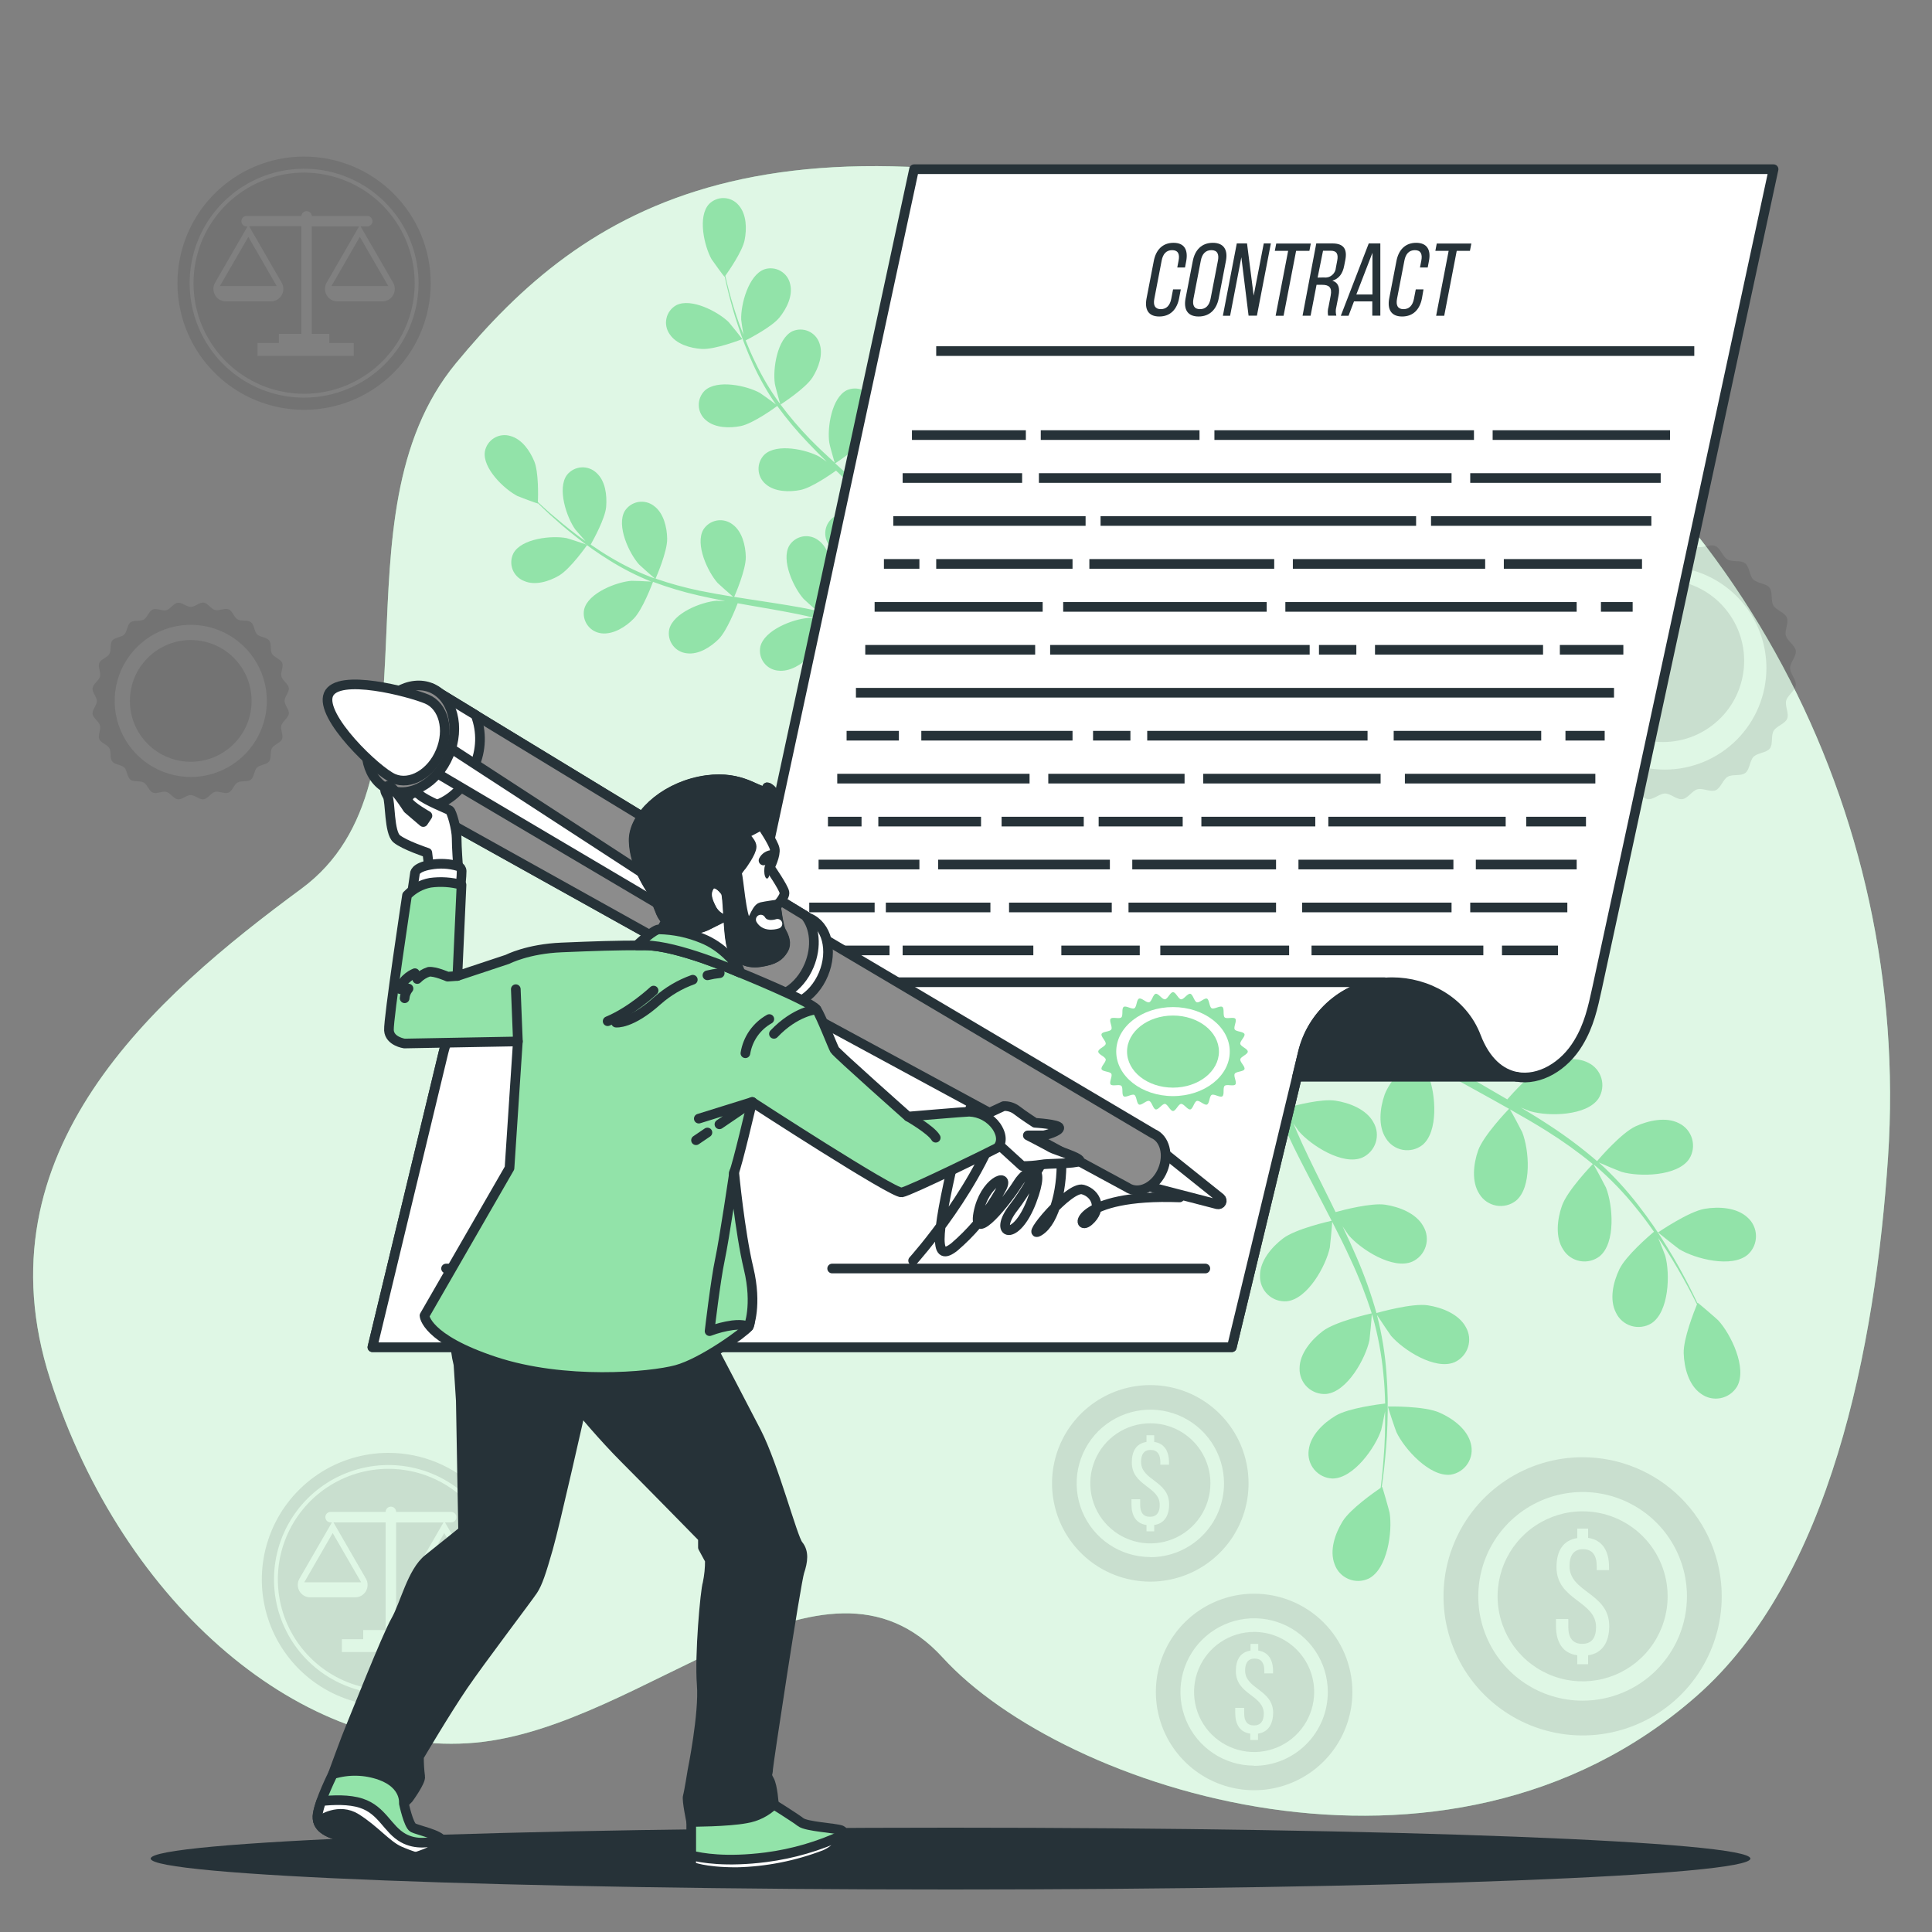 <svg width="100" height="100" viewBox="0 0 100 100" fill="none" xmlns="http://www.w3.org/2000/svg">
<rect x="0" y="0" width="100" height="100" fill="#808080" stroke="none"/>
<path d="M97.724 59.902C98.924 41.918 89.838 24.702 74.094 15.93C71.147 14.289 68.031 12.972 64.8 12C39.6 4.4 30.2 10.8 23.6 18.8C17 26.8 23.2 40.4 15.6 46C8 51.6 -1.2 59.6 2.6 71.4C6.4 83.2 15.8 91 24.6 90.2C33.4 89.4 42.6 79 48.8 85.8C55 92.6 74.8 99.2 87.8 87.8C94.748 81.708 97.068 69.732 97.724 59.902Z" fill="#92E3A9"/>
<path opacity="0.7" d="M97.724 59.902C98.924 41.918 89.838 24.702 74.094 15.93C71.147 14.289 68.031 12.972 64.8 12C39.6 4.4 30.2 10.8 23.6 18.8C17 26.8 23.2 40.4 15.6 46C8 51.6 -1.2 59.6 2.6 71.4C6.4 83.2 15.8 91 24.6 90.2C33.4 89.4 42.6 79 48.8 85.8C55 92.6 74.8 99.2 87.8 87.8C94.748 81.708 97.068 69.732 97.724 59.902Z" fill="white"/>
<path d="M88.233 62.568C87.393 62.71 85.819 63.792 85.817 63.792C85.815 63.792 86.845 64.614 86.917 64.658C87.747 65.162 89.649 65.648 90.471 64.934C90.605 64.812 90.711 64.663 90.783 64.498C90.855 64.332 90.891 64.153 90.889 63.972C90.888 63.791 90.848 63.613 90.773 63.449C90.698 63.284 90.589 63.138 90.453 63.018C89.893 62.492 88.949 62.446 88.233 62.568Z" fill="#92E3A9"/>
<path d="M84.654 58.3C83.912 58.644 82.756 59.99 82.664 60.1C81.896 59.438 81.084 58.827 80.234 58.272C79.74 57.946 79.234 57.634 78.722 57.326C78.976 57.432 79.204 57.526 79.238 57.526C80.172 57.792 82.134 57.76 82.74 56.856C82.837 56.703 82.9 56.532 82.925 56.352C82.951 56.173 82.939 55.991 82.889 55.817C82.84 55.643 82.755 55.482 82.639 55.343C82.523 55.204 82.379 55.091 82.216 55.012C81.538 54.652 80.616 54.858 79.956 55.164C79.296 55.47 78.28 56.602 78.016 56.904C77.816 56.788 77.616 56.67 77.416 56.556C76.466 56.002 75.514 55.456 74.598 54.89C74.274 54.69 73.964 54.49 73.652 54.278C73.878 54.37 74.07 54.448 74.1 54.456C75.034 54.724 76.996 54.69 77.6 53.786C77.697 53.633 77.76 53.462 77.785 53.282C77.811 53.103 77.799 52.921 77.749 52.747C77.7 52.573 77.615 52.412 77.499 52.273C77.383 52.134 77.239 52.021 77.076 51.942C76.398 51.582 75.476 51.788 74.818 52.094C74.16 52.4 73.24 53.422 72.926 53.78C72.612 53.558 72.298 53.338 72.006 53.108C71.806 52.948 71.606 52.808 71.42 52.634L70.854 52.14C70.506 51.812 70.146 51.476 69.814 51.14C69.582 50.914 69.366 50.694 69.146 50.472C69.466 50.672 70.098 51.056 70.156 51.082C71.038 51.482 72.982 51.752 73.718 50.95C73.837 50.813 73.925 50.653 73.977 50.48C74.03 50.307 74.045 50.125 74.022 49.946C74 49.766 73.94 49.593 73.846 49.439C73.752 49.284 73.627 49.151 73.478 49.048C72.864 48.588 71.92 48.648 71.222 48.848C70.456 49.07 69.156 50.174 68.996 50.314C68.634 49.946 68.286 49.586 67.962 49.24C67.248 48.478 66.628 47.782 66.114 47.184L65.514 47.584C66.06 48.184 66.724 48.908 67.496 49.694C67.86 50.068 68.258 50.462 68.672 50.862C68.356 51.31 68.068 51.778 67.81 52.262C67.01 52.062 65.432 52.252 65.23 52.278C65.13 51.772 65.03 51.278 64.96 50.812C64.794 49.836 64.666 48.958 64.56 48.202L63.914 48.624C64.022 49.31 64.154 50.082 64.314 50.928C64.412 51.442 64.528 51.99 64.65 52.55C64.45 52.626 62.868 53.258 62.312 53.834C61.808 54.354 61.312 55.16 61.428 55.918C61.45 56.097 61.509 56.27 61.601 56.425C61.694 56.581 61.819 56.714 61.967 56.818C62.114 56.922 62.283 56.993 62.46 57.028C62.638 57.062 62.82 57.059 62.996 57.018C64.048 56.744 64.724 54.902 64.78 53.932C64.78 53.874 64.748 53.25 64.72 52.856C64.772 53.084 64.82 53.308 64.876 53.542C64.984 54.008 65.106 54.47 65.234 54.966C65.304 55.204 65.376 55.444 65.448 55.686C65.52 55.928 65.616 56.176 65.698 56.424C65.898 56.994 66.138 57.56 66.388 58.126C65.988 58.222 64.54 58.582 63.958 59.022C63.376 59.462 62.758 60.182 62.768 60.95C62.762 61.131 62.795 61.31 62.863 61.478C62.931 61.645 63.034 61.796 63.164 61.921C63.295 62.046 63.451 62.142 63.621 62.203C63.791 62.264 63.972 62.288 64.152 62.274C65.234 62.162 66.182 60.444 66.384 59.494C66.396 59.434 66.464 58.736 66.492 58.352C66.646 58.692 66.796 59.03 66.962 59.368C67.442 60.344 67.962 61.318 68.464 62.29C68.622 62.588 68.774 62.89 68.926 63.186C68.782 63.218 67.058 63.608 66.408 64.102C65.83 64.542 65.208 65.262 65.218 66.03C65.212 66.211 65.244 66.391 65.312 66.558C65.38 66.726 65.483 66.877 65.614 67.002C65.745 67.127 65.9 67.223 66.07 67.284C66.241 67.344 66.422 67.368 66.602 67.354C67.684 67.242 68.63 65.524 68.832 64.574C68.846 64.502 68.942 63.498 68.954 63.24C69.292 63.898 69.622 64.556 69.922 65.218C70.341 66.114 70.701 67.036 71 67.978C70.932 67.994 69.132 68.394 68.466 68.898C67.888 69.338 67.266 70.058 67.266 70.826C67.26 71.007 67.293 71.186 67.361 71.354C67.429 71.521 67.532 71.672 67.662 71.797C67.793 71.922 67.949 72.018 68.119 72.079C68.289 72.14 68.47 72.164 68.65 72.15C69.732 72.038 70.68 70.32 70.882 69.37C70.896 69.296 71 68.214 71.004 68.016C71.02 68.07 71.044 68.126 71.06 68.18C71.325 69.128 71.506 70.098 71.6 71.078C71.658 71.62 71.682 72.14 71.696 72.646C71.352 72.686 69.788 72.886 69.138 73.274C68.488 73.662 67.826 74.296 67.738 75.06C67.713 75.239 67.726 75.421 67.776 75.594C67.825 75.768 67.911 75.929 68.027 76.067C68.143 76.206 68.287 76.318 68.449 76.398C68.611 76.477 68.788 76.521 68.968 76.528C70.056 76.528 71.188 74.928 71.492 74.01C71.508 73.96 71.62 73.43 71.692 73.044C71.692 73.272 71.692 73.508 71.692 73.728C71.692 74.55 71.632 75.304 71.576 75.97C71.542 76.348 71.504 76.69 71.464 77.01C71.148 77.226 69.886 78.108 69.496 78.74C69.106 79.372 68.8 80.25 69.08 80.966C69.14 81.137 69.234 81.293 69.358 81.425C69.482 81.556 69.632 81.66 69.799 81.73C69.966 81.8 70.146 81.833 70.326 81.829C70.507 81.824 70.685 81.782 70.848 81.704C71.818 81.208 72.082 79.264 71.926 78.304C71.912 78.22 71.554 76.948 71.538 76.96L71.518 76.972C71.562 76.666 71.606 76.336 71.646 75.972C71.716 75.304 71.788 74.55 71.812 73.726C71.847 72.836 71.831 71.944 71.762 71.056C71.689 70.062 71.529 69.076 71.282 68.11C71.282 68.098 71.282 68.088 71.282 68.076C71.452 68.346 71.952 69.076 71.996 69.136C72.628 69.874 74.284 70.936 75.288 70.508C75.453 70.434 75.6 70.325 75.72 70.19C75.84 70.055 75.93 69.896 75.985 69.724C76.04 69.552 76.057 69.37 76.037 69.19C76.016 69.011 75.958 68.838 75.866 68.682C75.5 68.008 74.616 67.67 73.898 67.562C73.098 67.44 71.382 67.926 71.246 67.962C70.971 66.986 70.631 66.029 70.228 65.098C69.996 64.554 69.746 64.012 69.488 63.474C69.642 63.702 69.782 63.906 69.804 63.932C70.436 64.67 72.092 65.732 73.094 65.304C73.259 65.23 73.406 65.122 73.527 64.987C73.647 64.852 73.737 64.693 73.792 64.521C73.847 64.348 73.865 64.166 73.844 63.987C73.824 63.807 73.766 63.634 73.674 63.478C73.308 62.802 72.424 62.466 71.706 62.356C70.988 62.246 69.506 62.632 69.13 62.738C69.028 62.538 68.93 62.326 68.828 62.122C68.338 61.136 67.846 60.156 67.394 59.178C67.234 58.834 67.09 58.49 66.944 58.144C67.08 58.344 67.198 58.516 67.218 58.544C67.85 59.282 69.506 60.344 70.51 59.918C70.675 59.843 70.822 59.735 70.942 59.6C71.062 59.464 71.153 59.305 71.207 59.133C71.261 58.961 71.279 58.779 71.259 58.599C71.238 58.419 71.18 58.246 71.088 58.09C70.722 57.416 69.838 57.078 69.12 56.97C68.402 56.862 67.072 57.208 66.612 57.334C66.474 56.976 66.334 56.618 66.212 56.266C66.136 56.024 66.046 55.796 65.984 55.548C65.922 55.3 65.852 55.062 65.784 54.822C65.674 54.356 65.56 53.878 65.464 53.422C65.396 53.106 65.336 52.802 65.276 52.496C65.43 52.842 65.748 53.51 65.78 53.562C66.259 54.27 66.911 54.844 67.674 55.23C67.723 55.311 67.78 55.388 67.844 55.458C67.961 55.596 68.106 55.707 68.269 55.785C68.432 55.864 68.61 55.906 68.791 55.911C68.971 55.916 69.151 55.883 69.318 55.814C69.485 55.745 69.636 55.641 69.76 55.51C70.486 54.7 70.034 52.792 69.544 51.952C69.516 51.902 69.144 51.4 68.902 51.088C69.072 51.25 69.234 51.41 69.41 51.574C69.758 51.904 70.114 52.222 70.494 52.574L71.07 53.056C71.26 53.222 71.48 53.372 71.686 53.532C72.172 53.894 72.686 54.238 73.202 54.572C72.914 54.876 71.91 55.972 71.668 56.66C71.426 57.348 71.314 58.284 71.738 58.924C71.833 59.078 71.96 59.21 72.109 59.311C72.258 59.413 72.427 59.482 72.605 59.515C72.783 59.547 72.966 59.541 73.141 59.499C73.317 59.456 73.481 59.377 73.624 59.266C74.466 58.574 74.308 56.618 73.95 55.716C73.928 55.658 73.6 55.04 73.412 54.702C73.726 54.902 74.04 55.102 74.364 55.29C75.302 55.842 76.268 56.368 77.23 56.9C77.524 57.062 77.816 57.228 78.108 57.392C78.006 57.498 76.784 58.776 76.508 59.546C76.268 60.23 76.152 61.17 76.578 61.81C76.673 61.964 76.799 62.096 76.948 62.197C77.097 62.299 77.266 62.368 77.444 62.401C77.622 62.433 77.804 62.427 77.98 62.385C78.155 62.342 78.319 62.263 78.462 62.152C79.304 61.46 79.146 59.504 78.79 58.602C78.762 58.534 78.288 57.642 78.156 57.422C78.8 57.784 79.438 58.15 80.054 58.538C80.887 59.058 81.685 59.63 82.444 60.252C82.396 60.302 81.114 61.628 80.844 62.418C80.604 63.102 80.488 64.042 80.914 64.682C81.009 64.836 81.135 64.968 81.285 65.07C81.434 65.171 81.603 65.24 81.781 65.272C81.959 65.305 82.142 65.299 82.317 65.256C82.493 65.213 82.657 65.133 82.8 65.022C83.64 64.332 83.482 62.376 83.126 61.472C83.098 61.402 82.586 60.444 82.482 60.272L82.618 60.378C83.362 61.023 84.047 61.733 84.664 62.5C85.01 62.92 85.318 63.34 85.608 63.754C85.344 63.976 84.15 65.008 83.822 65.69C83.494 66.372 83.29 67.266 83.644 67.948C83.721 68.111 83.832 68.257 83.969 68.374C84.107 68.492 84.267 68.579 84.44 68.631C84.614 68.683 84.796 68.697 84.975 68.673C85.154 68.65 85.326 68.589 85.48 68.494C86.392 67.894 86.45 65.94 86.194 65.002C86.18 64.95 85.982 64.448 85.832 64.084C85.96 64.274 86.096 64.466 86.216 64.65C86.664 65.34 87.034 65.998 87.356 66.586C87.536 66.92 87.692 67.226 87.836 67.514C87.69 67.868 87.124 69.3 87.148 70.044C87.172 70.788 87.402 71.686 88.028 72.13C88.172 72.239 88.338 72.317 88.514 72.358C88.69 72.399 88.872 72.403 89.05 72.369C89.227 72.335 89.396 72.263 89.544 72.16C89.692 72.056 89.817 71.923 89.91 71.768C90.446 70.822 89.594 69.054 88.934 68.34C88.878 68.278 87.876 67.414 87.87 67.432L87.86 67.454C87.728 67.174 87.582 66.876 87.418 66.552C87.108 65.952 86.752 65.29 86.316 64.588C85.855 63.826 85.35 63.091 84.802 62.388C84.194 61.596 83.517 60.859 82.778 60.188L82.75 60.166C83.04 60.298 83.864 60.638 83.93 60.656C84.864 60.924 86.826 60.89 87.432 59.986C87.529 59.833 87.592 59.661 87.618 59.483C87.643 59.303 87.631 59.121 87.582 58.947C87.532 58.773 87.447 58.612 87.331 58.473C87.215 58.334 87.071 58.221 86.908 58.142C86.236 57.788 85.312 58 84.654 58.3Z" fill="#92E3A9"/>
<path d="M71.84 72.8C71.82 72.8 72.24 74.052 72.28 74.128C72.694 75.006 74.012 76.46 75.09 76.328C75.267 76.3 75.437 76.234 75.588 76.136C75.739 76.038 75.867 75.91 75.965 75.759C76.064 75.608 76.129 75.439 76.158 75.261C76.186 75.084 76.177 74.902 76.132 74.728C75.956 73.98 75.194 73.42 74.532 73.128C73.75 72.758 71.84 72.8 71.84 72.8Z" fill="#92E3A9"/>
<path d="M28.92 29.8C29.52 29.46 30.398 28.2 30.398 28.2C30.398 28.2 29.398 27.866 29.33 27.854C28.566 27.706 27 27.868 26.578 28.632C26.511 28.761 26.473 28.902 26.465 29.047C26.456 29.192 26.479 29.337 26.53 29.473C26.582 29.608 26.661 29.732 26.763 29.834C26.866 29.937 26.988 30.018 27.124 30.07C27.692 30.324 28.416 30.094 28.92 29.8Z" fill="#92E3A9"/>
<path d="M32.8 32.022C33.262 31.556 33.758 30.222 33.8 30.116C34.562 30.401 35.342 30.635 36.136 30.816C36.598 30.924 37.068 31.016 37.536 31.108C37.316 31.108 37.118 31.092 37.09 31.094C36.312 31.154 34.846 31.724 34.64 32.572C34.61 32.714 34.611 32.861 34.641 33.002C34.672 33.144 34.732 33.278 34.818 33.395C34.903 33.512 35.012 33.61 35.138 33.682C35.264 33.754 35.404 33.799 35.548 33.814C36.158 33.898 36.796 33.486 37.206 33.072C37.616 32.658 38.068 31.524 38.182 31.224L38.724 31.322C39.594 31.472 40.462 31.62 41.31 31.79C41.608 31.85 41.9 31.92 42.192 31.99C41.992 31.99 41.83 31.978 41.804 31.99C41.028 32.048 39.56 32.618 39.356 33.468C39.326 33.61 39.326 33.756 39.356 33.898C39.387 34.04 39.447 34.174 39.532 34.291C39.617 34.408 39.727 34.506 39.852 34.578C39.978 34.65 40.117 34.695 40.262 34.71C40.874 34.792 41.51 34.38 41.922 33.968C42.334 33.556 42.74 32.528 42.876 32.168C43.174 32.248 43.476 32.326 43.756 32.418C43.956 32.484 44.138 32.534 44.328 32.618L44.892 32.834C45.244 32.984 45.61 33.136 45.95 33.292C46.188 33.398 46.412 33.492 46.638 33.608C46.342 33.546 45.76 33.434 45.71 33.43C44.932 33.37 43.396 33.712 43.064 34.52C43.013 34.656 42.99 34.801 42.999 34.946C43.008 35.09 43.047 35.232 43.114 35.361C43.181 35.489 43.274 35.602 43.388 35.693C43.502 35.783 43.633 35.848 43.774 35.884C44.374 36.06 45.056 35.75 45.526 35.404C46.04 35.022 46.712 33.83 46.794 33.68C47.168 33.856 47.53 34.032 47.87 34.202C48.62 34.576 49.27 34.928 49.832 35.234L50.174 34.774C49.594 34.468 48.896 34.114 48.096 33.736C47.718 33.556 47.308 33.37 46.886 33.184C46.998 32.759 47.085 32.328 47.146 31.892C47.8 31.82 48.946 31.238 49.084 31.162C49.298 31.514 49.504 31.86 49.684 32.19C50.084 32.878 50.42 33.504 50.704 34.046L51.072 33.548C50.802 33.062 50.486 32.518 50.128 31.926C49.912 31.568 49.674 31.188 49.424 30.8C49.55 30.688 50.568 29.77 50.824 29.184C51.058 28.65 51.21 27.906 50.91 27.368C50.844 27.238 50.752 27.124 50.64 27.032C50.527 26.94 50.397 26.873 50.256 26.836C50.116 26.798 49.969 26.79 49.826 26.813C49.682 26.836 49.545 26.889 49.424 26.968C48.708 27.468 48.71 29.042 48.94 29.788C48.952 29.832 49.152 30.292 49.282 30.588C49.18 30.43 49.082 30.276 48.974 30.116C48.774 29.794 48.544 29.48 48.31 29.142L47.948 28.66C47.832 28.496 47.686 28.338 47.548 28.174C47.234 27.802 46.9 27.442 46.548 27.084C46.828 26.9 47.814 26.228 48.128 25.734C48.442 25.24 48.704 24.534 48.488 23.954C48.442 23.816 48.368 23.69 48.27 23.583C48.172 23.476 48.053 23.391 47.919 23.333C47.787 23.275 47.643 23.246 47.498 23.247C47.353 23.248 47.21 23.28 47.078 23.34C46.296 23.726 46.06 25.282 46.172 26.054C46.172 26.102 46.322 26.654 46.408 26.944C46.198 26.732 45.99 26.518 45.772 26.31C45.14 25.71 44.482 25.11 43.828 24.528L43.228 23.982C43.328 23.918 44.516 23.144 44.87 22.592C45.182 22.102 45.444 21.392 45.23 20.81C45.184 20.674 45.109 20.549 45.012 20.443C44.915 20.337 44.797 20.253 44.665 20.195C44.533 20.137 44.391 20.108 44.247 20.108C44.103 20.109 43.961 20.14 43.83 20.198C43.046 20.584 42.81 22.14 42.924 22.912C42.924 22.97 43.14 23.752 43.202 23.948C42.764 23.548 42.334 23.148 41.924 22.728C41.378 22.165 40.869 21.568 40.4 20.94C40.446 20.91 41.69 20.108 42.052 19.54C42.364 19.05 42.626 18.34 42.412 17.76C42.366 17.624 42.292 17.498 42.194 17.392C42.097 17.286 41.979 17.202 41.847 17.144C41.716 17.086 41.573 17.056 41.429 17.057C41.285 17.057 41.143 17.087 41.012 17.146C40.228 17.532 39.994 19.088 40.106 19.86C40.106 19.92 40.338 20.762 40.39 20.912C40.362 20.876 40.33 20.842 40.302 20.804C39.842 20.164 39.441 19.484 39.102 18.772C38.902 18.372 38.744 17.996 38.594 17.62C38.84 17.494 39.962 16.908 40.344 16.434C40.726 15.96 41.048 15.302 40.898 14.704C40.867 14.562 40.808 14.428 40.722 14.311C40.636 14.194 40.527 14.096 40.401 14.024C40.276 13.952 40.136 13.907 39.992 13.893C39.847 13.878 39.701 13.894 39.564 13.94C38.742 14.236 38.338 15.758 38.364 16.54C38.364 16.582 38.428 17.01 38.478 17.322C38.412 17.15 38.342 16.976 38.278 16.81C38.054 16.188 37.878 15.61 37.742 15.09C37.664 14.796 37.596 14.528 37.542 14.276C37.72 14.026 38.426 13.012 38.542 12.426C38.658 11.84 38.644 11.096 38.236 10.626C38.143 10.514 38.029 10.423 37.899 10.359C37.769 10.294 37.627 10.258 37.482 10.252C37.337 10.246 37.193 10.27 37.058 10.324C36.923 10.377 36.801 10.458 36.7 10.562C36.1 11.204 36.45 12.74 36.832 13.42C36.866 13.478 37.49 14.336 37.498 14.324L37.51 14.308C37.562 14.552 37.62 14.81 37.69 15.094C37.822 15.616 37.978 16.202 38.19 16.83C38.41 17.511 38.67 18.179 38.968 18.83C39.299 19.559 39.694 20.257 40.148 20.916L40.166 20.938C39.966 20.782 39.382 20.366 39.334 20.338C38.652 19.96 37.114 19.626 36.476 20.22C36.372 20.322 36.292 20.444 36.239 20.579C36.186 20.714 36.162 20.859 36.169 21.004C36.175 21.148 36.212 21.29 36.277 21.42C36.342 21.549 36.434 21.664 36.546 21.756C37.01 22.156 37.77 22.17 38.346 22.052C38.988 21.92 40.146 21.08 40.23 21.012C40.708 21.671 41.231 22.297 41.794 22.886C42.118 23.232 42.458 23.568 42.794 23.902C42.614 23.774 42.452 23.66 42.428 23.646C41.746 23.266 40.208 22.932 39.57 23.528C39.466 23.63 39.386 23.752 39.333 23.887C39.28 24.022 39.256 24.167 39.263 24.312C39.269 24.456 39.306 24.598 39.371 24.728C39.436 24.858 39.528 24.972 39.64 25.064C40.104 25.464 40.864 25.478 41.44 25.36C42.016 25.242 43.012 24.544 43.274 24.36L43.674 24.74C44.316 25.34 44.958 25.94 45.57 26.558C45.788 26.772 45.992 26.992 46.198 27.21C46.038 27.096 45.902 27 45.88 26.988C45.2 26.608 43.66 26.276 43.022 26.87C42.919 26.972 42.838 27.094 42.785 27.23C42.733 27.364 42.709 27.509 42.715 27.654C42.722 27.799 42.76 27.941 42.825 28.07C42.89 28.2 42.981 28.314 43.094 28.406C43.556 28.806 44.316 28.82 44.894 28.702C45.472 28.584 46.37 27.954 46.68 27.732C46.88 27.962 47.08 28.192 47.28 28.426C47.404 28.586 47.536 28.734 47.652 28.904L48.002 29.394C48.214 29.714 48.434 30.042 48.632 30.36C48.772 30.58 48.902 30.792 49.032 31.004C48.82 30.788 48.394 30.374 48.356 30.342C47.798 29.943 47.147 29.692 46.466 29.614C46.404 29.565 46.337 29.523 46.266 29.488C46.139 29.417 45.999 29.373 45.855 29.36C45.711 29.347 45.565 29.364 45.428 29.411C45.29 29.457 45.164 29.532 45.058 29.631C44.952 29.729 44.867 29.849 44.81 29.982C44.488 30.794 45.36 32.104 45.962 32.6C45.998 32.63 46.418 32.904 46.686 33.072C46.514 32.998 46.346 32.922 46.168 32.848C45.816 32.696 45.458 32.556 45.076 32.404L44.508 32.204C44.32 32.132 44.108 32.08 43.908 32.016C43.442 31.88 42.962 31.762 42.478 31.656C42.61 31.346 43.06 30.242 43.05 29.656C43.04 29.07 42.866 28.334 42.368 27.972C42.254 27.883 42.122 27.818 41.981 27.783C41.841 27.748 41.694 27.743 41.551 27.768C41.409 27.793 41.273 27.848 41.153 27.929C41.032 28.01 40.931 28.115 40.854 28.238C40.414 28.992 41.076 30.42 41.596 31C41.628 31.038 42.048 31.412 42.282 31.614C41.99 31.552 41.7 31.488 41.402 31.436C40.544 31.282 39.67 31.154 38.802 31.02L38.002 30.894C38.05 30.786 38.614 29.484 38.602 28.83C38.592 28.248 38.418 27.508 37.92 27.146C37.806 27.057 37.674 26.992 37.533 26.957C37.393 26.922 37.246 26.917 37.103 26.942C36.961 26.967 36.825 27.022 36.705 27.103C36.584 27.184 36.483 27.289 36.406 27.412C35.966 28.166 36.628 29.594 37.146 30.176C37.186 30.218 37.79 30.758 37.946 30.888C37.36 30.794 36.778 30.688 36.206 30.574C35.435 30.414 34.675 30.205 33.932 29.948C33.954 29.898 34.55 28.548 34.532 27.872C34.522 27.29 34.348 26.55 33.85 26.188C33.736 26.099 33.604 26.034 33.463 25.999C33.323 25.964 33.176 25.959 33.033 25.984C32.891 26.009 32.755 26.064 32.635 26.145C32.514 26.226 32.413 26.331 32.336 26.454C31.896 27.208 32.558 28.636 33.078 29.218C33.118 29.262 33.77 29.842 33.894 29.938C33.852 29.924 33.806 29.912 33.762 29.896C33.023 29.617 32.31 29.273 31.632 28.868C31.256 28.65 30.908 28.418 30.574 28.188C30.71 27.946 31.324 26.838 31.374 26.234C31.424 25.63 31.336 24.9 30.882 24.484C30.778 24.383 30.654 24.304 30.518 24.254C30.382 24.203 30.237 24.182 30.092 24.191C29.947 24.201 29.806 24.24 29.677 24.307C29.549 24.375 29.436 24.468 29.346 24.582C28.826 25.284 29.328 26.782 29.78 27.41C29.804 27.446 30.094 27.768 30.308 28.01C30.158 27.904 30.002 27.796 29.862 27.69C29.332 27.29 28.872 26.904 28.462 26.552C28.234 26.352 28.03 26.162 27.842 25.986C27.854 25.68 27.882 24.444 27.658 23.89C27.434 23.336 27.01 22.724 26.414 22.566C26.275 22.524 26.128 22.512 25.984 22.53C25.84 22.548 25.701 22.597 25.577 22.672C25.453 22.748 25.346 22.848 25.263 22.968C25.181 23.087 25.124 23.223 25.098 23.366C24.958 24.228 26.098 25.322 26.786 25.676C26.846 25.706 27.838 26.076 27.84 26.062V26.044C28.018 26.218 28.21 26.402 28.424 26.6C28.824 26.96 29.276 27.366 29.8 27.772C30.358 28.218 30.942 28.63 31.55 29.006C32.227 29.431 32.942 29.795 33.684 30.094L33.71 30.104C33.456 30.084 32.74 30.058 32.686 30.062C31.908 30.122 30.44 30.692 30.236 31.54C30.206 31.682 30.206 31.828 30.236 31.97C30.267 32.112 30.327 32.246 30.412 32.363C30.497 32.48 30.607 32.578 30.732 32.65C30.858 32.722 30.997 32.767 31.142 32.782C31.754 32.848 32.4 32.436 32.8 32.022Z" fill="#92E3A9"/>
<path d="M38.42 17.552C38.434 17.552 37.768 16.722 37.72 16.676C37.164 16.13 35.768 15.4 35 15.8C34.873 15.871 34.763 15.968 34.676 16.084C34.59 16.2 34.528 16.333 34.497 16.475C34.465 16.616 34.463 16.763 34.492 16.905C34.521 17.047 34.579 17.182 34.664 17.3C35.002 17.814 35.732 18.024 36.314 18.06C37 18.11 38.418 17.554 38.42 17.552Z" fill="#92E3A9"/>
<g opacity="0.1">
<path d="M14.95 36.946C14.978 36.732 14.73 36.498 14.73 36.278C14.73 36.058 14.978 35.822 14.95 35.61C14.922 35.398 14.622 35.228 14.566 35.01C14.51 34.792 14.688 34.508 14.604 34.308C14.52 34.108 14.19 34.026 14.08 33.84C13.97 33.654 14.068 33.324 13.936 33.152C13.804 32.98 13.462 32.988 13.308 32.834C13.154 32.68 13.164 32.34 12.99 32.206C12.816 32.072 12.492 32.17 12.302 32.062C12.112 31.954 12.036 31.622 11.834 31.538C11.632 31.454 11.344 31.632 11.132 31.576C10.92 31.52 10.76 31.22 10.542 31.192C10.324 31.164 10.096 31.412 9.874 31.412C9.652 31.412 9.42 31.174 9.2 31.2C8.98 31.226 8.82 31.528 8.612 31.584C8.404 31.64 8.108 31.462 7.908 31.546C7.708 31.63 7.628 31.96 7.44 32.07C7.252 32.18 6.924 32.082 6.752 32.214C6.58 32.346 6.588 32.688 6.434 32.842C6.28 32.996 5.94 32.986 5.808 33.16C5.676 33.334 5.772 33.658 5.662 33.848C5.552 34.038 5.222 34.114 5.138 34.316C5.054 34.518 5.234 34.806 5.176 35.018C5.118 35.23 4.822 35.39 4.792 35.618C4.762 35.846 5.012 36.066 5.012 36.286C5.012 36.506 4.766 36.74 4.792 36.954C4.818 37.168 5.12 37.334 5.176 37.554C5.232 37.774 5.056 38.056 5.138 38.256C5.22 38.456 5.554 38.536 5.662 38.724C5.77 38.912 5.674 39.24 5.808 39.412C5.942 39.584 6.28 39.576 6.434 39.73C6.588 39.884 6.58 40.224 6.752 40.358C6.924 40.492 7.252 40.394 7.44 40.502C7.628 40.61 7.708 40.942 7.91 41.026C8.112 41.11 8.4 40.932 8.612 40.988C8.824 41.044 8.982 41.342 9.2 41.372C9.418 41.402 9.648 41.152 9.868 41.152C10.088 41.152 10.324 41.4 10.536 41.372C10.748 41.344 10.918 41.044 11.126 40.988C11.334 40.932 11.628 41.108 11.828 41.026C12.028 40.944 12.11 40.61 12.296 40.502C12.482 40.394 12.812 40.49 12.984 40.356C13.156 40.222 13.148 39.884 13.302 39.73C13.456 39.576 13.798 39.584 13.93 39.412C14.062 39.24 13.966 38.914 14.076 38.724C14.186 38.534 14.516 38.458 14.598 38.256C14.68 38.054 14.504 37.764 14.56 37.554C14.616 37.344 14.922 37.164 14.95 36.946ZM9.874 40.216C9.095 40.216 8.333 39.985 7.686 39.552C7.038 39.12 6.533 38.505 6.235 37.785C5.937 37.065 5.859 36.274 6.011 35.51C6.163 34.746 6.538 34.044 7.089 33.493C7.64 32.943 8.341 32.568 9.105 32.416C9.869 32.264 10.661 32.342 11.381 32.64C12.1 32.938 12.715 33.443 13.148 34.09C13.581 34.738 13.812 35.499 13.812 36.278C13.811 37.322 13.396 38.324 12.658 39.062C11.919 39.8 10.918 40.215 9.874 40.216Z" fill="black"/>
<path d="M12.101 38.506C13.331 37.276 13.331 35.281 12.101 34.051C10.871 32.821 8.876 32.821 7.646 34.051C6.416 35.281 6.416 37.276 7.646 38.506C8.876 39.736 10.871 39.736 12.101 38.506Z" fill="black"/>
</g>
<g opacity="0.1">
<path d="M92.949 35.47C92.985 35.186 92.655 34.87 92.655 34.578C92.655 34.286 92.985 33.978 92.949 33.686C92.913 33.394 92.511 33.178 92.437 32.9C92.363 32.622 92.599 32.228 92.487 31.962C92.375 31.696 91.933 31.586 91.789 31.336C91.645 31.086 91.771 30.648 91.589 30.418C91.407 30.188 90.957 30.2 90.751 29.994C90.545 29.788 90.551 29.334 90.327 29.156C90.103 28.978 89.661 29.108 89.409 28.956C89.157 28.804 89.053 28.37 88.783 28.258C88.513 28.146 88.129 28.384 87.845 28.308C87.561 28.232 87.351 27.834 87.059 27.796C86.767 27.758 86.459 28.09 86.167 28.09C85.875 28.09 85.567 27.76 85.275 27.796C84.983 27.832 84.767 28.234 84.489 28.308C84.211 28.382 83.819 28.148 83.551 28.258C83.283 28.368 83.177 28.812 82.925 28.958C82.673 29.104 82.237 28.974 82.007 29.158C81.777 29.342 81.799 29.788 81.599 30C81.399 30.212 80.939 30.2 80.763 30.424C80.587 30.648 80.715 31.09 80.563 31.342C80.411 31.594 79.975 31.698 79.863 31.968C79.751 32.238 79.991 32.622 79.915 32.906C79.839 33.19 79.441 33.4 79.403 33.692C79.365 33.984 79.695 34.292 79.695 34.584C79.695 34.876 79.365 35.184 79.403 35.476C79.441 35.768 79.841 35.984 79.915 36.262C79.989 36.54 79.753 36.932 79.863 37.2C79.973 37.468 80.417 37.574 80.563 37.826C80.709 38.078 80.581 38.514 80.763 38.744C80.945 38.974 81.395 38.962 81.599 39.168C81.803 39.374 81.799 39.828 82.023 40.004C82.247 40.18 82.689 40.052 82.943 40.204C83.197 40.356 83.299 40.792 83.569 40.904C83.839 41.016 84.223 40.778 84.505 40.852C84.787 40.926 85.001 41.326 85.291 41.364C85.581 41.402 85.891 41.072 86.183 41.072C86.475 41.072 86.783 41.402 87.075 41.364C87.367 41.326 87.583 40.926 87.861 40.852C88.139 40.778 88.533 41.014 88.799 40.904C89.065 40.794 89.175 40.35 89.425 40.204C89.675 40.058 90.113 40.188 90.343 40.004C90.573 39.82 90.561 39.372 90.767 39.168C90.973 38.964 91.427 38.968 91.605 38.744C91.783 38.52 91.653 38.078 91.805 37.826C91.957 37.574 92.391 37.468 92.503 37.2C92.615 36.932 92.377 36.544 92.453 36.262C92.529 35.98 92.911 35.76 92.949 35.47ZM86.173 39.834C85.134 39.834 84.118 39.526 83.253 38.948C82.389 38.371 81.715 37.55 81.317 36.589C80.92 35.629 80.816 34.572 81.018 33.553C81.221 32.533 81.722 31.596 82.457 30.861C83.192 30.126 84.129 29.626 85.148 29.423C86.168 29.22 87.224 29.324 88.185 29.722C89.145 30.12 89.966 30.794 90.544 31.658C91.121 32.522 91.429 33.538 91.429 34.578C91.429 35.972 90.875 37.308 89.889 38.294C88.904 39.279 87.567 39.834 86.173 39.834Z" fill="black"/>
<path d="M88.596 37.567C90.453 36.174 90.829 33.539 89.436 31.682C88.043 29.824 85.408 29.448 83.551 30.841C81.693 32.234 81.317 34.869 82.71 36.726C84.103 38.584 86.738 38.96 88.596 37.567Z" fill="black"/>
</g>
<g opacity="0.1">
<path d="M81.916 78.226C81.045 78.226 80.195 78.484 79.471 78.968C78.748 79.451 78.184 80.138 77.851 80.942C77.517 81.746 77.43 82.631 77.6 83.484C77.77 84.338 78.189 85.122 78.804 85.737C79.42 86.353 80.204 86.772 81.057 86.942C81.911 87.111 82.795 87.024 83.599 86.691C84.403 86.358 85.091 85.794 85.574 85.07C86.058 84.347 86.316 83.496 86.316 82.626C86.316 81.459 85.852 80.34 85.027 79.515C84.202 78.69 83.083 78.226 81.916 78.226ZM82.2 85.678V86.142H81.64V85.678C80.88 85.574 80.538 84.996 80.538 84.166V83.8H81.176V84.22C81.176 84.77 81.404 85.086 81.894 85.086C82.384 85.086 82.612 84.77 82.612 84.22C82.612 82.856 80.564 82.838 80.564 81.114C80.564 80.274 80.906 79.724 81.64 79.61V79.12H82.2V79.6C82.944 79.706 83.284 80.282 83.284 81.104V81.27H82.646V81.06C82.646 80.518 82.428 80.186 81.938 80.186C81.448 80.186 81.238 80.518 81.238 81.06C81.238 82.434 83.294 82.442 83.294 84.166C83.294 84.988 82.944 85.574 82.2 85.678Z" fill="black"/>
<path d="M81.916 75.426C80.492 75.426 79.1 75.848 77.916 76.639C76.732 77.431 75.809 78.555 75.264 79.871C74.719 81.186 74.576 82.634 74.854 84.031C75.132 85.427 75.818 86.71 76.825 87.717C77.832 88.724 79.115 89.41 80.511 89.688C81.908 89.966 83.356 89.823 84.671 89.278C85.987 88.733 87.111 87.81 87.902 86.626C88.694 85.442 89.116 84.05 89.116 82.626C89.116 80.716 88.357 78.885 87.007 77.535C85.657 76.185 83.825 75.426 81.916 75.426ZM81.916 88.026C80.848 88.026 79.804 87.709 78.916 87.116C78.028 86.523 77.336 85.679 76.927 84.692C76.518 83.706 76.411 82.62 76.62 81.573C76.828 80.525 77.342 79.563 78.097 78.808C78.853 78.052 79.815 77.538 80.862 77.33C81.91 77.121 82.996 77.228 83.982 77.637C84.969 78.046 85.812 78.738 86.406 79.626C86.999 80.514 87.316 81.558 87.316 82.626C87.316 84.058 86.747 85.432 85.734 86.444C84.722 87.457 83.348 88.026 81.916 88.026Z" fill="black"/>
</g>
<g opacity="0.1">
<path d="M64.913 84.468C64.298 84.468 63.697 84.65 63.186 84.992C62.675 85.333 62.276 85.819 62.041 86.387C61.806 86.954 61.745 87.579 61.864 88.182C61.984 88.785 62.28 89.339 62.715 89.774C63.15 90.208 63.703 90.504 64.306 90.624C64.909 90.744 65.534 90.683 66.102 90.447C66.67 90.212 67.155 89.814 67.497 89.303C67.838 88.792 68.021 88.191 68.021 87.576C68.021 87.168 67.94 86.764 67.784 86.387C67.628 86.01 67.399 85.667 67.11 85.378C66.822 85.09 66.479 84.861 66.102 84.705C65.725 84.548 65.321 84.468 64.913 84.468ZM65.113 89.732V90.06H64.713V89.732C64.175 89.658 63.935 89.25 63.935 88.662V88.4H64.399V88.696C64.399 89.084 64.559 89.308 64.905 89.308C65.251 89.308 65.413 89.084 65.413 88.696C65.413 87.732 63.967 87.72 63.967 86.496C63.967 85.896 64.207 85.514 64.727 85.434V85.088H65.127V85.434C65.651 85.508 65.893 85.916 65.893 86.496V86.614H65.441V86.466C65.441 86.082 65.287 85.848 64.941 85.848C64.595 85.848 64.447 86.082 64.447 86.466C64.447 87.436 65.899 87.442 65.899 88.666C65.887 89.244 65.639 89.658 65.115 89.732H65.113Z" fill="black"/>
<path d="M64.913 82.49C63.907 82.49 62.924 82.788 62.087 83.347C61.251 83.906 60.599 84.7 60.214 85.63C59.829 86.559 59.729 87.582 59.925 88.568C60.121 89.555 60.605 90.461 61.317 91.172C62.028 91.884 62.934 92.368 63.921 92.564C64.907 92.76 65.93 92.66 66.859 92.275C67.789 91.89 68.583 91.238 69.142 90.402C69.701 89.565 69.999 88.582 69.999 87.576C69.999 86.227 69.463 84.933 68.51 83.98C67.556 83.026 66.262 82.49 64.913 82.49ZM64.913 91.39C64.159 91.39 63.421 91.166 62.794 90.747C62.167 90.328 61.678 89.733 61.389 89.036C61.101 88.339 61.025 87.572 61.172 86.832C61.32 86.092 61.683 85.412 62.216 84.879C62.75 84.346 63.429 83.983 64.169 83.835C64.909 83.688 65.676 83.764 66.373 84.052C67.07 84.341 67.665 84.83 68.084 85.457C68.504 86.084 68.727 86.822 68.727 87.576C68.728 88.078 68.631 88.575 68.44 89.039C68.249 89.502 67.968 89.924 67.614 90.279C67.259 90.635 66.838 90.916 66.375 91.109C65.912 91.301 65.415 91.4 64.913 91.4V91.39Z" fill="black"/>
</g>
<g opacity="0.1">
<path d="M59.542 73.67C58.927 73.67 58.326 73.852 57.815 74.194C57.304 74.535 56.905 75.021 56.67 75.589C56.435 76.156 56.373 76.781 56.493 77.384C56.613 77.987 56.909 78.541 57.344 78.976C57.779 79.41 58.332 79.706 58.935 79.826C59.538 79.946 60.163 79.885 60.731 79.649C61.299 79.414 61.784 79.016 62.126 78.505C62.467 77.994 62.65 77.393 62.65 76.778C62.65 76.37 62.57 75.966 62.413 75.588C62.257 75.211 62.029 74.868 61.74 74.58C61.451 74.291 61.108 74.062 60.731 73.906C60.354 73.75 59.95 73.67 59.542 73.67ZM59.742 78.934V79.26H59.342V78.934C58.806 78.86 58.564 78.452 58.564 77.864V77.6H59.016V77.896C59.016 78.284 59.176 78.508 59.522 78.508C59.868 78.508 60.028 78.284 60.028 77.896C60.028 76.932 58.582 76.92 58.582 75.696C58.582 75.096 58.824 74.714 59.342 74.634V74.288H59.742V74.634C60.268 74.708 60.508 75.116 60.508 75.696V75.814H60.058V75.666C60.058 75.282 59.902 75.048 59.556 75.048C59.21 75.048 59.062 75.282 59.062 75.666C59.062 76.636 60.514 76.642 60.514 77.866C60.514 78.446 60.268 78.86 59.742 78.934Z" fill="black"/>
<path d="M59.541 71.692C58.535 71.692 57.552 71.99 56.715 72.548C55.878 73.107 55.226 73.901 54.841 74.83C54.456 75.76 54.355 76.782 54.551 77.769C54.747 78.756 55.231 79.662 55.942 80.374C56.653 81.085 57.559 81.57 58.546 81.766C59.533 81.963 60.556 81.862 61.485 81.477C62.414 81.092 63.209 80.44 63.768 79.604C64.327 78.767 64.625 77.784 64.625 76.778C64.625 76.11 64.494 75.449 64.239 74.832C63.983 74.215 63.609 73.654 63.137 73.182C62.665 72.71 62.104 72.335 61.487 72.079C60.87 71.824 60.209 71.692 59.541 71.692ZM59.541 80.592C58.787 80.592 58.049 80.368 57.422 79.949C56.795 79.53 56.306 78.934 56.017 78.238C55.729 77.541 55.653 76.774 55.8 76.034C55.948 75.294 56.311 74.615 56.844 74.081C57.378 73.548 58.057 73.184 58.797 73.037C59.537 72.89 60.304 72.966 61.001 73.254C61.698 73.543 62.293 74.032 62.712 74.659C63.131 75.286 63.355 76.024 63.355 76.778C63.356 77.279 63.258 77.776 63.067 78.24C62.876 78.704 62.595 79.125 62.241 79.48C61.887 79.835 61.466 80.117 61.002 80.309C60.539 80.501 60.043 80.6 59.541 80.6V80.592Z" fill="black"/>
</g>
<path opacity="0.1" d="M17.155 14.806H20.097L18.625 12.26L17.155 14.806Z" fill="black"/>
<path opacity="0.1" d="M11.382 14.806H14.324L12.854 12.26L11.382 14.806Z" fill="black"/>
<path opacity="0.1" d="M15.74 8.934C14.607 8.934 13.501 9.27 12.559 9.899C11.618 10.528 10.885 11.422 10.451 12.467C10.018 13.514 9.905 14.664 10.126 15.775C10.347 16.885 10.892 17.905 11.692 18.706C12.493 19.506 13.513 20.051 14.623 20.272C15.733 20.493 16.884 20.38 17.93 19.946C18.976 19.513 19.87 18.779 20.499 17.838C21.128 16.897 21.464 15.79 21.464 14.658C21.462 13.14 20.858 11.685 19.785 10.612C18.712 9.539 17.257 8.936 15.74 8.934ZM19.788 15.6H17.466C17.352 15.6 17.241 15.57 17.143 15.514C17.045 15.457 16.963 15.376 16.907 15.277C16.85 15.179 16.82 15.068 16.82 14.955C16.82 14.842 16.849 14.73 16.906 14.632L18.586 11.72H16.136V17.28H17.044V17.754H18.31V18.42H13.328V17.754H14.434V17.28H15.6V11.71H12.894L14.574 14.622C14.633 14.72 14.664 14.833 14.665 14.948C14.667 15.062 14.637 15.175 14.58 15.275C14.523 15.375 14.441 15.457 14.341 15.514C14.241 15.572 14.128 15.601 14.014 15.6H11.692C11.578 15.6 11.467 15.57 11.369 15.514C11.271 15.457 11.189 15.376 11.133 15.277C11.076 15.179 11.046 15.068 11.046 14.955C11.046 14.842 11.075 14.73 11.132 14.632L12.812 11.72H12.744C12.676 11.714 12.613 11.683 12.566 11.633C12.521 11.583 12.495 11.517 12.495 11.449C12.495 11.381 12.521 11.315 12.566 11.265C12.613 11.215 12.676 11.184 12.744 11.178H15.6C15.605 11.11 15.636 11.047 15.687 11.001C15.737 10.955 15.803 10.929 15.871 10.929C15.939 10.929 16.004 10.955 16.055 11.001C16.105 11.047 16.136 11.11 16.142 11.178H18.984C19.021 11.175 19.059 11.179 19.095 11.191C19.13 11.204 19.163 11.223 19.191 11.249C19.219 11.274 19.241 11.305 19.256 11.34C19.271 11.374 19.279 11.411 19.279 11.449C19.279 11.487 19.271 11.524 19.256 11.559C19.241 11.593 19.219 11.624 19.191 11.649C19.163 11.675 19.13 11.694 19.095 11.707C19.059 11.719 19.021 11.723 18.984 11.72H18.666L20.348 14.632C20.404 14.73 20.434 14.842 20.434 14.955C20.433 15.068 20.404 15.179 20.347 15.277C20.29 15.376 20.209 15.457 20.11 15.514C20.012 15.57 19.901 15.6 19.788 15.6Z" fill="black"/>
<path opacity="0.1" d="M15.739 8.104C14.443 8.104 13.176 8.488 12.098 9.209C11.021 9.929 10.181 10.952 9.684 12.15C9.188 13.348 9.059 14.665 9.311 15.937C9.564 17.208 10.189 18.376 11.105 19.292C12.022 20.209 13.19 20.833 14.461 21.086C15.732 21.339 17.05 21.209 18.248 20.713C19.445 20.217 20.469 19.377 21.189 18.299C21.909 17.221 22.294 15.954 22.294 14.658C22.294 12.92 21.603 11.253 20.374 10.024C19.145 8.795 17.478 8.104 15.739 8.104ZM15.739 20.582C14.568 20.582 13.422 20.235 12.448 19.584C11.474 18.933 10.715 18.008 10.267 16.925C9.818 15.843 9.701 14.651 9.929 13.502C10.158 12.353 10.722 11.298 11.551 10.469C12.379 9.641 13.435 9.076 14.584 8.848C15.733 8.619 16.924 8.737 18.007 9.185C19.089 9.633 20.014 10.393 20.665 11.367C21.316 12.341 21.664 13.486 21.664 14.658C21.661 16.229 21.037 17.734 19.926 18.845C18.816 19.955 17.31 20.58 15.739 20.582Z" fill="black"/>
<path opacity="0.1" d="M21.521 81.898H24.463L22.994 79.35L21.521 81.898Z" fill="black"/>
<path opacity="0.1" d="M15.75 81.898H18.692L17.22 79.35L15.75 81.898Z" fill="black"/>
<path opacity="0.1" d="M20.106 76.026C18.974 76.026 17.867 76.362 16.925 76.991C15.984 77.62 15.251 78.514 14.817 79.56C14.384 80.606 14.271 81.757 14.492 82.867C14.713 83.978 15.258 84.998 16.059 85.798C16.86 86.599 17.88 87.144 18.99 87.364C20.101 87.585 21.252 87.471 22.298 87.038C23.344 86.604 24.237 85.87 24.866 84.929C25.495 83.987 25.83 82.88 25.83 81.748C25.828 80.231 25.225 78.776 24.151 77.703C23.078 76.63 21.623 76.027 20.106 76.026ZM24.156 82.68H21.832C21.718 82.68 21.607 82.651 21.509 82.594C21.411 82.537 21.329 82.456 21.273 82.358C21.216 82.259 21.186 82.148 21.186 82.035C21.187 81.921 21.217 81.81 21.274 81.712L22.954 78.802H20.504V84.37H21.412V84.844H22.678V85.51H17.694V84.844H18.8V84.37H19.96V78.8H17.26L18.94 81.71C18.997 81.808 19.027 81.919 19.027 82.033C19.027 82.146 18.998 82.257 18.941 82.356C18.885 82.454 18.803 82.535 18.705 82.592C18.607 82.649 18.495 82.678 18.382 82.678H16.058C15.944 82.678 15.833 82.649 15.735 82.592C15.637 82.535 15.555 82.454 15.498 82.356C15.442 82.257 15.412 82.146 15.412 82.033C15.413 81.919 15.443 81.808 15.5 81.71L17.18 78.8H17.112C17.04 78.8 16.971 78.771 16.919 78.72C16.869 78.669 16.84 78.6 16.84 78.528C16.84 78.456 16.869 78.387 16.919 78.336C16.971 78.285 17.04 78.256 17.112 78.256H19.96C19.96 78.184 19.988 78.115 20.04 78.064C20.09 78.013 20.16 77.984 20.232 77.984C20.304 77.984 20.373 78.013 20.424 78.064C20.475 78.115 20.504 78.184 20.504 78.256H23.352C23.424 78.256 23.493 78.285 23.544 78.336C23.595 78.387 23.624 78.456 23.624 78.528C23.624 78.6 23.595 78.669 23.544 78.72C23.493 78.771 23.424 78.8 23.352 78.8H23.034L24.714 81.71C24.771 81.808 24.801 81.919 24.801 82.033C24.801 82.146 24.771 82.258 24.715 82.356C24.658 82.454 24.577 82.536 24.479 82.593C24.381 82.65 24.269 82.68 24.156 82.68Z" fill="black"/>
<path opacity="0.1" d="M20.106 75.2C18.809 75.2 17.542 75.584 16.465 76.305C15.387 77.025 14.547 78.048 14.051 79.246C13.555 80.444 13.425 81.761 13.678 83.033C13.931 84.304 14.555 85.472 15.471 86.388C16.388 87.305 17.556 87.929 18.827 88.182C20.099 88.435 21.416 88.305 22.614 87.809C23.811 87.313 24.835 86.473 25.555 85.395C26.275 84.317 26.66 83.05 26.66 81.754C26.66 80.016 25.969 78.349 24.74 77.12C23.511 75.891 21.844 75.2 20.106 75.2ZM20.106 87.678C18.934 87.678 17.789 87.331 16.815 86.68C15.84 86.029 15.081 85.103 14.633 84.021C14.184 82.939 14.067 81.747 14.296 80.598C14.524 79.449 15.088 78.394 15.917 77.565C16.745 76.737 17.801 76.172 18.95 75.944C20.099 75.715 21.29 75.833 22.373 76.281C23.455 76.729 24.38 77.489 25.031 78.463C25.682 79.437 26.03 80.582 26.03 81.754C26.027 83.324 25.401 84.828 24.291 85.937C23.18 87.047 21.675 87.67 20.106 87.672V87.678Z" fill="black"/>
<path d="M49.2 97.8C72.064 97.8 90.6 97.084 90.6 96.2C90.6 95.316 72.064 94.6 49.2 94.6C26.335 94.6 7.8 95.316 7.8 96.2C7.8 97.084 26.335 97.8 49.2 97.8Z" fill="#263238"/>
<path d="M78.496 55.734C79.678 55.954 80.968 55.196 81.696 53.978C82.25 53.064 82.444 52.162 82.67 51.128C82.924 50 91.708 9.162 91.8 8.758H47.312L38.256 50.84L37.888 52.538C37.812 52.891 37.677 53.229 37.488 53.538L37.22 53.984C36.937 54.453 36.531 54.835 36.046 55.089C35.561 55.344 35.015 55.461 34.469 55.427C33.922 55.393 33.395 55.211 32.945 54.899C32.494 54.587 32.138 54.158 31.914 53.658C31.545 52.832 30.948 52.129 30.193 51.631C29.438 51.133 28.557 50.86 27.652 50.846H27.486C26.434 50.866 25.418 51.234 24.597 51.893C23.776 52.552 23.197 53.465 22.95 54.488L19.276 69.732H63.758L67.134 55.732" fill="white"/>
<path d="M78.496 55.734C79.678 55.954 80.968 55.196 81.696 53.978C82.25 53.064 82.444 52.162 82.67 51.128C82.924 50 91.708 9.162 91.8 8.758H47.312L38.256 50.84L37.888 52.538C37.812 52.891 37.677 53.229 37.488 53.538L37.22 53.984C36.937 54.453 36.531 54.835 36.046 55.089C35.561 55.344 35.015 55.461 34.469 55.427C33.922 55.393 33.395 55.211 32.945 54.899C32.494 54.587 32.138 54.158 31.914 53.658C31.545 52.832 30.948 52.129 30.193 51.631C29.438 51.133 28.557 50.86 27.652 50.846H27.486C26.434 50.866 25.418 51.234 24.597 51.893C23.776 52.552 23.197 53.465 22.95 54.488L19.276 69.732H63.758L67.134 55.732" stroke="#263238" stroke-width="0.5" stroke-linecap="round" stroke-linejoin="round"/>
<path d="M61.4 13.508L61.336 13.844H60.936L61.004 13.486C61.07 13.15 60.976 12.948 60.67 12.948C60.364 12.948 60.194 13.148 60.128 13.486L59.748 15.464C59.682 15.8 59.782 16.002 60.082 16.002C60.382 16.002 60.56 15.802 60.624 15.464L60.718 14.978H61.118L61.03 15.442C60.92 16.008 60.58 16.382 60.004 16.382C59.428 16.382 59.238 16.008 59.346 15.442L59.72 13.508C59.828 12.942 60.168 12.568 60.74 12.568C61.312 12.568 61.5 12.942 61.4 13.508Z" fill="#263238"/>
<path d="M61.739 13.508C61.849 12.936 62.203 12.568 62.775 12.568C63.347 12.568 63.563 12.936 63.453 13.508L63.081 15.442C62.971 16.008 62.617 16.382 62.039 16.382C61.461 16.382 61.257 16.008 61.365 15.442L61.739 13.508ZM61.773 15.464C61.707 15.806 61.813 16.002 62.113 16.002C62.413 16.002 62.593 15.802 62.659 15.464L63.041 13.486C63.105 13.15 63.005 12.948 62.701 12.948C62.397 12.948 62.219 13.148 62.155 13.486L61.773 15.464Z" fill="#263238"/>
<path d="M63.67 16.344H63.296L64.016 12.6H64.546L64.89 15.302L65.412 12.6H65.78L65.058 16.338H64.626L64.252 13.316L63.67 16.344Z" fill="#263238"/>
<path d="M66.026 16.344L66.674 12.984H65.984L66.058 12.606H67.848L67.774 12.984H67.086L66.438 16.344H66.026Z" fill="#263238"/>
<path d="M68.964 12.6C69.552 12.6 69.74 12.898 69.634 13.454L69.574 13.758C69.496 14.17 69.302 14.426 68.962 14.528C69.284 14.63 69.362 14.908 69.282 15.308L69.168 15.89C69.129 16.037 69.129 16.191 69.168 16.338H68.744C68.714 16.187 68.721 16.032 68.764 15.884L68.876 15.298C68.958 14.874 68.786 14.742 68.438 14.742H68.144L67.836 16.342H67.42L68.13 12.6H68.964ZM68.518 14.362C68.593 14.373 68.67 14.368 68.744 14.348C68.817 14.328 68.885 14.292 68.944 14.244C69.003 14.196 69.052 14.136 69.087 14.068C69.121 14 69.141 13.926 69.146 13.85L69.214 13.492C69.28 13.154 69.19 12.978 68.88 12.978H68.48L68.2 14.368L68.518 14.362Z" fill="#263238"/>
<path d="M70.082 15.6L69.8 16.344H69.4L70.846 12.6H71.446V16.338H71.03V15.6H70.082ZM70.204 15.242H71.038V13.084L70.204 15.242Z" fill="#263238"/>
<path d="M73.962 13.508L73.898 13.844H73.498L73.568 13.486C73.632 13.15 73.538 12.948 73.234 12.948C72.93 12.948 72.756 13.148 72.692 13.486L72.31 15.464C72.246 15.8 72.344 16.002 72.644 16.002C72.944 16.002 73.122 15.802 73.186 15.464L73.28 14.978H73.68L73.6 15.442C73.49 16.008 73.152 16.382 72.574 16.382C71.996 16.382 71.8 16 71.906 15.442L72.28 13.508C72.388 12.942 72.728 12.568 73.3 12.568C73.872 12.568 74.072 12.942 73.962 13.508Z" fill="#263238"/>
<path d="M74.334 16.344L74.982 12.984H74.294L74.366 12.606H76.156L76.084 12.984H75.4L74.752 16.344H74.334Z" fill="#263238"/>
<path d="M48.458 18.172H87.696" stroke="#263238" stroke-width="0.5" stroke-miterlimit="10"/>
<path d="M77.259 22.52H86.441" stroke="#263238" stroke-width="0.5" stroke-miterlimit="10"/>
<path d="M62.858 22.52H76.292" stroke="#263238" stroke-width="0.5" stroke-miterlimit="10"/>
<path d="M53.87 22.52H62.086" stroke="#263238" stroke-width="0.5" stroke-miterlimit="10"/>
<path d="M47.202 22.52H53.098" stroke="#263238" stroke-width="0.5" stroke-miterlimit="10"/>
<path d="M76.099 24.742H85.957" stroke="#263238" stroke-width="0.5" stroke-miterlimit="10"/>
<path d="M53.774 24.742H75.132" stroke="#263238" stroke-width="0.5" stroke-miterlimit="10"/>
<path d="M46.721 24.742H52.905" stroke="#263238" stroke-width="0.5" stroke-miterlimit="10"/>
<path d="M74.07 26.966H85.474" stroke="#263238" stroke-width="0.5" stroke-miterlimit="10"/>
<path d="M56.965 26.966H73.297" stroke="#263238" stroke-width="0.5" stroke-miterlimit="10"/>
<path d="M46.236 26.966H56.19" stroke="#263238" stroke-width="0.5" stroke-miterlimit="10"/>
<path d="M77.838 29.188H84.99" stroke="#263238" stroke-width="0.5" stroke-miterlimit="10"/>
<path d="M66.918 29.188H76.872" stroke="#263238" stroke-width="0.5" stroke-miterlimit="10"/>
<path d="M56.385 29.188H65.953" stroke="#263238" stroke-width="0.5" stroke-miterlimit="10"/>
<path d="M48.458 29.188H55.514" stroke="#263238" stroke-width="0.5" stroke-miterlimit="10"/>
<path d="M45.752 29.188H47.588" stroke="#263238" stroke-width="0.5" stroke-miterlimit="10"/>
<path d="M82.864 31.412H84.506" stroke="#263238" stroke-width="0.5" stroke-miterlimit="10"/>
<path d="M66.53 31.412H81.608" stroke="#263238" stroke-width="0.5" stroke-miterlimit="10"/>
<path d="M55.03 31.412H65.564" stroke="#263238" stroke-width="0.5" stroke-miterlimit="10"/>
<path d="M45.27 31.412H53.968" stroke="#263238" stroke-width="0.5" stroke-miterlimit="10"/>
<path d="M80.738 33.634H84.024" stroke="#263238" stroke-width="0.5" stroke-miterlimit="10"/>
<path d="M71.17 33.634H79.868" stroke="#263238" stroke-width="0.5" stroke-miterlimit="10"/>
<path d="M68.27 33.634H70.204" stroke="#263238" stroke-width="0.5" stroke-miterlimit="10"/>
<path d="M54.355 33.634H67.788" stroke="#263238" stroke-width="0.5" stroke-miterlimit="10"/>
<path d="M44.786 33.634H53.58" stroke="#263238" stroke-width="0.5" stroke-miterlimit="10"/>
<path d="M44.303 35.856H83.541" stroke="#263238" stroke-width="0.5" stroke-miterlimit="10"/>
<path d="M81.028 38.08H83.058" stroke="#263238" stroke-width="0.5" stroke-miterlimit="10"/>
<path d="M72.137 38.08H79.773" stroke="#263238" stroke-width="0.5" stroke-miterlimit="10"/>
<path d="M59.38 38.08H70.784" stroke="#263238" stroke-width="0.5" stroke-miterlimit="10"/>
<path d="M56.576 38.08H58.51" stroke="#263238" stroke-width="0.5" stroke-miterlimit="10"/>
<path d="M47.687 38.08H55.514" stroke="#263238" stroke-width="0.5" stroke-miterlimit="10"/>
<path d="M43.82 38.08H46.526" stroke="#263238" stroke-width="0.5" stroke-miterlimit="10"/>
<path d="M72.717 40.302H82.575" stroke="#263238" stroke-width="0.5" stroke-miterlimit="10"/>
<path d="M62.278 40.302H71.46" stroke="#263238" stroke-width="0.5" stroke-miterlimit="10"/>
<path d="M54.259 40.302H61.313" stroke="#263238" stroke-width="0.5" stroke-miterlimit="10"/>
<path d="M43.336 40.302H53.29" stroke="#263238" stroke-width="0.5" stroke-miterlimit="10"/>
<path d="M78.998 42.526H82.09" stroke="#263238" stroke-width="0.5" stroke-miterlimit="10"/>
<path d="M68.754 42.526H77.934" stroke="#263238" stroke-width="0.5" stroke-miterlimit="10"/>
<path d="M62.183 42.526H68.079" stroke="#263238" stroke-width="0.5" stroke-miterlimit="10"/>
<path d="M56.866 42.526H61.216" stroke="#263238" stroke-width="0.5" stroke-miterlimit="10"/>
<path d="M51.843 42.526H56.095" stroke="#263238" stroke-width="0.5" stroke-miterlimit="10"/>
<path d="M45.462 42.526H50.778" stroke="#263238" stroke-width="0.5" stroke-miterlimit="10"/>
<path d="M42.855 42.526H44.593" stroke="#263238" stroke-width="0.5" stroke-miterlimit="10"/>
<path d="M76.389 44.748H81.609" stroke="#263238" stroke-width="0.5" stroke-miterlimit="10"/>
<path d="M67.208 44.748H75.228" stroke="#263238" stroke-width="0.5" stroke-miterlimit="10"/>
<path d="M58.606 44.748H66.048" stroke="#263238" stroke-width="0.5" stroke-miterlimit="10"/>
<path d="M48.557 44.748H57.447" stroke="#263238" stroke-width="0.5" stroke-miterlimit="10"/>
<path d="M42.37 44.748H47.588" stroke="#263238" stroke-width="0.5" stroke-miterlimit="10"/>
<path d="M76.099 46.97H81.125" stroke="#263238" stroke-width="0.5" stroke-miterlimit="10"/>
<path d="M67.4 46.97H75.132" stroke="#263238" stroke-width="0.5" stroke-miterlimit="10"/>
<path d="M58.412 46.97H66.048" stroke="#263238" stroke-width="0.5" stroke-miterlimit="10"/>
<path d="M52.228 46.97H57.544" stroke="#263238" stroke-width="0.5" stroke-miterlimit="10"/>
<path d="M45.851 46.97H51.263" stroke="#263238" stroke-width="0.5" stroke-miterlimit="10"/>
<path d="M41.887 46.97H45.271" stroke="#263238" stroke-width="0.5" stroke-miterlimit="10"/>
<path d="M77.742 49.194H80.64" stroke="#263238" stroke-width="0.5" stroke-miterlimit="10"/>
<path d="M67.885 49.194H76.777" stroke="#263238" stroke-width="0.5" stroke-miterlimit="10"/>
<path d="M60.057 49.194H66.725" stroke="#263238" stroke-width="0.5" stroke-miterlimit="10"/>
<path d="M54.935 49.194H58.993" stroke="#263238" stroke-width="0.5" stroke-miterlimit="10"/>
<path d="M46.721 49.194H53.485" stroke="#263238" stroke-width="0.5" stroke-miterlimit="10"/>
<path d="M41.404 49.194H46.042" stroke="#263238" stroke-width="0.5" stroke-miterlimit="10"/>
<path d="M71.662 50.84V50.854C70.666 50.937 69.721 51.333 68.962 51.984C68.203 52.635 67.669 53.51 67.436 54.482L63.758 69.732H19.276L22.952 54.482C23.199 53.459 23.778 52.546 24.599 51.887C25.42 51.228 26.436 50.86 27.488 50.84H71.662Z" fill="white" stroke="#263238" stroke-width="0.5" stroke-linecap="round" stroke-linejoin="round"/>
<path d="M78.497 55.734H67.135L67.437 54.482C67.672 53.511 68.206 52.638 68.965 51.986C69.723 51.335 70.667 50.939 71.663 50.854C71.793 50.844 71.923 50.838 72.053 50.838C73.853 50.838 75.703 51.824 76.401 53.652C76.893 54.944 77.667 55.578 78.497 55.734Z" fill="#263238" stroke="#263238" stroke-width="0.5" stroke-linecap="round" stroke-linejoin="round"/>
<path d="M64.585 54.43C64.585 54.578 64.223 54.688 64.197 54.83C64.171 54.972 64.465 55.208 64.413 55.342C64.361 55.476 63.983 55.452 63.909 55.578C63.835 55.704 64.035 56.02 63.941 56.132C63.847 56.244 63.499 56.104 63.389 56.202C63.279 56.3 63.389 56.66 63.269 56.744C63.149 56.828 62.845 56.604 62.717 56.672C62.589 56.74 62.609 57.118 62.473 57.172C62.337 57.226 62.089 56.944 61.949 56.984C61.809 57.024 61.749 57.398 61.609 57.424C61.469 57.45 61.277 57.124 61.131 57.138C60.985 57.152 60.861 57.506 60.715 57.506C60.569 57.506 60.439 57.15 60.297 57.138C60.155 57.126 59.961 57.45 59.821 57.424C59.681 57.398 59.621 57.024 59.479 56.984C59.337 56.944 59.089 57.226 58.957 57.172C58.825 57.118 58.837 56.74 58.713 56.672C58.589 56.604 58.277 56.826 58.161 56.744C58.045 56.662 58.145 56.296 58.039 56.202C57.933 56.108 57.579 56.24 57.487 56.132C57.395 56.024 57.593 55.7 57.521 55.576C57.449 55.452 57.069 55.476 57.017 55.342C56.965 55.208 57.259 54.972 57.231 54.83C57.203 54.688 56.845 54.58 56.845 54.43C56.845 54.28 57.205 54.174 57.231 54.03C57.257 53.886 56.965 53.654 57.017 53.518C57.069 53.382 57.445 53.41 57.521 53.284C57.597 53.158 57.393 52.842 57.487 52.73C57.581 52.618 57.931 52.758 58.039 52.66C58.147 52.562 58.039 52.202 58.161 52.118C58.283 52.034 58.583 52.258 58.713 52.188C58.843 52.118 58.821 51.744 58.957 51.688C59.093 51.632 59.339 51.918 59.479 51.878C59.619 51.838 59.679 51.464 59.821 51.438C59.963 51.412 60.151 51.738 60.297 51.724C60.443 51.71 60.567 51.354 60.715 51.354C60.863 51.354 60.989 51.71 61.131 51.724C61.273 51.738 61.469 51.41 61.609 51.438C61.749 51.466 61.809 51.838 61.949 51.878C62.089 51.918 62.349 51.636 62.473 51.688C62.597 51.74 62.591 52.122 62.717 52.188C62.843 52.254 63.151 52.036 63.269 52.118C63.387 52.2 63.285 52.564 63.389 52.66C63.493 52.756 63.851 52.62 63.941 52.73C64.031 52.84 63.835 53.162 63.909 53.284C63.983 53.406 64.361 53.386 64.413 53.52C64.465 53.654 64.169 53.888 64.197 54.03C64.225 54.172 64.585 54.284 64.585 54.43Z" fill="#92E3A9"/>
<path d="M60.714 56.734C62.337 56.734 63.652 55.703 63.652 54.43C63.652 53.157 62.337 52.126 60.714 52.126C59.092 52.126 57.776 53.157 57.776 54.43C57.776 55.703 59.092 56.734 60.714 56.734Z" fill="white"/>
<path d="M60.714 56.296C62.027 56.296 63.092 55.461 63.092 54.43C63.092 53.399 62.027 52.564 60.714 52.564C59.401 52.564 58.336 53.399 58.336 54.43C58.336 55.461 59.401 56.296 60.714 56.296Z" fill="#92E3A9"/>
<path d="M62.388 65.658H43.072" stroke="#263238" stroke-width="0.5" stroke-linecap="round" stroke-linejoin="round"/>
<path d="M36.928 65.658H23.088" stroke="#263238" stroke-width="0.5" stroke-linecap="round" stroke-linejoin="round"/>
<path d="M47.263 65.25C47.263 65.25 50.909 61.212 51.949 57.25C52.989 53.288 50.431 55.436 49.409 59.83C48.387 64.224 48.387 65.35 49.409 64.532C50.229 63.828 50.936 63.004 51.507 62.086C51.651 61.858 51.771 61.646 51.863 61.466C52.263 60.648 50.943 61.16 50.635 62.794C50.327 64.428 52.169 62.08 52.679 61.262C53.189 60.444 54.213 60.036 53.395 62.182C52.577 64.328 51.351 63.918 52.475 62.488C53.599 61.058 54.827 58.088 54.929 59.728C55.031 61.368 54.621 63.2 53.801 63.716C52.981 64.232 55.333 61.366 56.049 61.57C56.765 61.774 57.071 62.592 56.355 63.206C55.639 63.82 55.639 61.774 61.057 61.978" stroke="#263238" stroke-width="0.5" stroke-linecap="round" stroke-linejoin="round"/>
<path d="M60.172 59.61L63.172 62.01C63.205 62.037 63.227 62.074 63.236 62.115C63.245 62.157 63.239 62.2 63.22 62.238C63.201 62.276 63.169 62.306 63.131 62.323C63.092 62.341 63.049 62.344 63.008 62.334L59.208 61.348L60.172 59.61Z" fill="white" stroke="#263238" stroke-width="0.5" stroke-linecap="round" stroke-linejoin="round"/>
<path d="M59.686 58.676L42.158 48.298L40.2 51.63L58.348 61.46C58.393 61.492 58.441 61.518 58.492 61.538C59.092 61.79 59.85 61.354 60.18 60.562C60.51 59.77 60.288 58.926 59.686 58.676Z" fill="#8C8C8C" stroke="#263238" stroke-width="0.5" stroke-linecap="round" stroke-linejoin="round"/>
<path d="M42.621 50.424C42.109 51.65 40.937 52.328 40.003 51.938C39.913 51.9 39.827 51.853 39.747 51.798L21.781 41.786L20.317 40.968L20.137 40.87L20.183 40.76L22.243 35.828L22.331 35.628L22.569 35.772L24.621 37.022L41.857 47.506C42.801 47.888 43.133 49.2 42.621 50.424Z" fill="white" stroke="#263238" stroke-width="0.5" stroke-linecap="round" stroke-linejoin="round"/>
<path d="M41.685 47.4L24.621 37.02L22.569 35.77L22.331 35.626L22.243 35.826L20.183 40.758L20.137 40.868L20.317 40.966L21.781 41.784L39.335 51.566C40.271 51.844 41.383 51.166 41.883 49.966C42.283 49 42.177 48 41.685 47.4Z" fill="#8C8C8C" stroke="#263238" stroke-width="0.5" stroke-linecap="round" stroke-linejoin="round"/>
<path d="M21.78 41.786C22.846 41.83 23.98 41.002 24.536 39.682C24.916 38.838 24.946 37.878 24.62 37.012L22.568 35.762C22.458 35.776 22.349 35.798 22.242 35.828C21.396 36.066 20.588 36.804 20.152 37.85C19.716 38.896 19.752 39.992 20.182 40.76C20.222 40.83 20.267 40.897 20.316 40.96" fill="white"/>
<path d="M21.78 41.786C22.846 41.83 23.98 41.002 24.536 39.682C24.916 38.838 24.946 37.878 24.62 37.012L22.568 35.762C22.458 35.776 22.349 35.798 22.242 35.828C21.396 36.066 20.588 36.804 20.152 37.85C19.716 38.896 19.752 39.992 20.182 40.76C20.222 40.83 20.267 40.897 20.316 40.96" stroke="#263238" stroke-width="0.5" stroke-linecap="round" stroke-linejoin="round"/>
<path d="M23.38 38.764L36.708 47.438C36.789 47.492 36.847 47.574 36.872 47.669C36.897 47.763 36.886 47.863 36.842 47.95C36.817 47.997 36.782 48.038 36.74 48.071C36.699 48.105 36.651 48.129 36.6 48.144C36.549 48.158 36.495 48.162 36.442 48.156C36.389 48.149 36.338 48.132 36.292 48.106L22.582 40L23.38 38.764Z" fill="white" stroke="#263238" stroke-width="0.5" stroke-linecap="round" stroke-linejoin="round"/>
<path d="M23.234 39.08C22.634 40.53 21.234 41.332 20.136 40.87C19.038 40.408 18.628 38.858 19.232 37.4C19.836 35.942 21.232 35.148 22.33 35.61C23.428 36.072 23.84 37.63 23.234 39.08Z" fill="#8C8C8C" stroke="#263238" stroke-width="0.5" stroke-linecap="round" stroke-linejoin="round"/>
<path d="M22.801 38.9C22.327 40.036 21.239 40.666 20.373 40.3C19.507 39.934 16.529 37.086 17.001 35.95C17.473 34.814 21.225 35.822 22.091 36.184C22.957 36.546 23.279 37.762 22.801 38.9Z" fill="white" stroke="#263238" stroke-width="0.5" stroke-linecap="round" stroke-linejoin="round"/>
<path d="M50.866 57.756L51.948 57.252C52.195 57.241 52.437 57.318 52.632 57.468C52.956 57.72 53.568 58.116 53.568 58.116C53.568 58.116 54.792 58.188 54.828 58.368C54.864 58.548 54.108 58.768 54 58.768H53.2C53.2 58.768 54.316 59.346 54.424 59.418C54.532 59.49 56.082 59.958 55.866 60.102C55.65 60.246 54.208 60.21 53.884 60.282C53.563 60.331 53.238 60.355 52.912 60.354L51.688 59.238L50.822 58.3C50.822 58.3 50.542 57.972 50.866 57.756Z" fill="white" stroke="#263238" stroke-width="0.5" stroke-linecap="round" stroke-linejoin="round"/>
<path d="M23.708 44.826C23.708 44.826 23.636 43.852 23.636 43.384C23.636 42.916 23.384 42.016 23.276 41.944C23.168 41.872 22.052 41.44 21.728 41.144C21.404 40.848 21.006 41.252 21.15 41.504C21.294 41.756 22.124 42.224 22.124 42.224L21.908 42.548L21.108 41.864C21.108 41.864 20.28 40.568 20.064 40.676C19.848 40.784 19.92 40.964 20.064 41.216C20.208 41.468 20.136 43.088 20.532 43.416C20.928 43.744 22.118 44.138 22.118 44.138L22.226 45.038C22.226 45.038 23.342 45.11 23.486 45.146C23.63 45.182 23.708 44.826 23.708 44.826Z" fill="white" stroke="#263238" stroke-width="0.5" stroke-linecap="round" stroke-linejoin="round"/>
<path d="M21.33 46.2L21.474 45.228C21.474 45.228 21.438 44.904 22.274 44.76C22.753 44.671 23.246 44.696 23.714 44.832C23.765 44.852 23.809 44.887 23.841 44.931C23.873 44.976 23.892 45.029 23.894 45.084C23.888 45.434 23.852 45.784 23.786 46.128C23.786 46.128 22.484 45.618 21.33 46.2Z" fill="white" stroke="#263238" stroke-width="0.5" stroke-linecap="round" stroke-linejoin="round"/>
<path d="M35.778 94V96.6C35.778 96.6 36.378 96.902 38.128 96.902C39.695 96.867 41.244 96.561 42.706 95.998C43.548 95.638 43.85 94.854 43.548 94.734C43.246 94.614 41.748 94.552 41.44 94.312C41.132 94.072 39.874 93.288 39.874 93.288C39.874 93.288 36.862 94.182 35.778 94Z" fill="#92E3A9" stroke="#263238" stroke-width="0.5" stroke-linecap="round" stroke-linejoin="round"/>
<path d="M43.658 94.962C42.393 95.555 41.044 95.949 39.658 96.13C37.578 96.398 36.296 96.168 35.774 96.032V96.6C35.774 96.6 36.374 96.902 38.124 96.902C39.691 96.867 41.24 96.561 42.702 95.998C43.31 95.73 43.634 95.254 43.658 94.962Z" fill="white" stroke="#263238" stroke-width="0.5" stroke-linecap="round" stroke-linejoin="round"/>
<path d="M36.682 69.126L36.984 69.97C36.984 69.97 38.248 72.37 39.153 74.126C40.056 75.882 41.019 79.606 41.321 79.968C41.623 80.33 41.56 80.81 41.38 81.352C41.2 81.894 39.755 91.352 39.755 91.592C39.755 91.832 39.635 91.832 39.815 92.134C39.995 92.436 40.056 93.398 40.056 93.398C39.66 93.782 39.155 94.034 38.611 94.122C37.647 94.302 35.779 94.302 35.779 94.302C35.779 94.302 35.538 93.158 35.599 92.978C35.658 92.798 35.84 91.652 35.84 91.652C35.84 91.652 36.441 88.7 36.321 87.196C36.2 85.692 36.502 82.316 36.623 81.956C36.706 81.561 36.746 81.159 36.742 80.756L36.383 80.094V79.6C36.383 79.6 33.49 76.648 32.346 75.504C31.203 74.36 30.058 72.974 30.058 72.974C30.058 72.974 28.733 78.878 28.37 80.142C28.009 81.406 27.828 81.942 27.588 82.31C27.349 82.678 24.878 85.924 23.974 87.25C23.07 88.576 21.686 90.924 21.686 90.924C21.683 91.266 21.703 91.608 21.747 91.948C21.806 92.188 21.146 93.092 21.146 93.092L20.904 93.332C20.904 93.332 19.459 91.886 18.916 91.766C18.375 91.646 17.23 91.826 17.23 91.826C17.23 91.826 17.954 89.84 18.134 89.426C18.314 89.012 20 84.728 20.483 83.884C20.965 83.04 21.326 81.354 22.171 80.684C23.015 80.014 23.971 79.238 23.971 79.238L23.851 72.494L23.73 70.626C23.612 70.153 23.551 69.668 23.549 69.18V67.98C23.549 67.98 29.03 69.244 31.748 69.124C34.467 69.004 36.084 68.282 36.084 68.282L36.682 69.126Z" fill="#263238" stroke="#263238" stroke-width="0.5" stroke-linecap="round" stroke-linejoin="round"/>
<path d="M38.188 50.3C38.188 50.3 35.054 48.932 33.398 48.932C31.742 48.932 30.84 48.968 29.074 49.04C27.308 49.112 26.274 49.652 26.274 49.652L23.674 50.516L23.888 45.8C23.361 45.655 22.81 45.618 22.268 45.692C21.81 45.777 21.39 46.004 21.068 46.34C21.068 46.34 20.096 52.752 20.132 53.328C20.168 53.904 20.932 54.012 20.932 54.012L26.804 53.904L26.372 60.46L21.972 68.096C21.972 68.096 22.008 69.284 25.61 70.474C29.212 71.664 33.642 71.274 35.01 70.906C36.378 70.538 38.568 68.926 38.748 68.674C38.928 68.422 38.748 67.124 38.748 66.584C38.748 66.044 37.848 60.928 37.992 60.676C38.136 60.424 38.928 57.038 38.928 57.038C38.928 57.038 46.24 61.792 46.672 61.72C47.104 61.648 51.498 59.488 51.608 59.416C51.718 59.344 52.008 58.948 51.572 58.298C51.411 58.074 51.202 57.889 50.959 57.758C50.717 57.627 50.447 57.553 50.172 57.542C49.956 57.542 47.002 57.794 47.002 57.794C47.002 57.794 43.302 54.514 43.2 54.334C43.098 54.154 42.516 52.642 42.264 52.246C42.012 51.85 38.188 50.3 38.188 50.3Z" fill="#92E3A9" stroke="#263238" stroke-width="0.5" stroke-linecap="round" stroke-linejoin="round"/>
<path d="M47.013 57.8C47.013 57.8 48.197 58.474 48.433 58.888L47.013 57.8Z" fill="#92E3A9"/>
<path d="M47.013 57.8C47.013 57.8 48.197 58.474 48.433 58.888" stroke="#263238" stroke-width="0.5" stroke-linecap="round" stroke-linejoin="round"/>
<path d="M42.259 52.246C42.259 52.246 41.177 52.332 40.059 53.512L42.259 52.246Z" fill="#92E3A9"/>
<path d="M42.259 52.246C42.259 52.246 41.177 52.332 40.059 53.512" stroke="#263238" stroke-width="0.5" stroke-linecap="round" stroke-linejoin="round"/>
<path d="M39.82 52.746C39.494 52.929 39.213 53.183 38.998 53.489C38.784 53.796 38.642 54.147 38.582 54.516" fill="#92E3A9"/>
<path d="M39.82 52.746C39.494 52.929 39.213 53.183 38.998 53.489C38.784 53.796 38.642 54.147 38.582 54.516" stroke="#263238" stroke-width="0.5" stroke-linecap="round" stroke-linejoin="round"/>
<path d="M26.806 53.902L26.698 51.2L26.806 53.902Z" stroke="#263238" stroke-width="0.5" stroke-linecap="round" stroke-linejoin="round"/>
<path d="M37.238 58.194L38.944 57.036L36.17 57.9" stroke="#263238" stroke-width="0.5" stroke-linecap="round" stroke-linejoin="round"/>
<path d="M36.026 59.018L36.616 58.618" stroke="#263238" stroke-width="0.5" stroke-linecap="round" stroke-linejoin="round"/>
<path d="M35.859 50.71C35.193 50.948 34.578 51.311 34.047 51.778C32.647 53.038 31.885 52.93 31.885 52.93" stroke="#263238" stroke-width="0.5" stroke-linecap="round" stroke-linejoin="round"/>
<path d="M37.252 50.372C37.038 50.394 36.825 50.431 36.616 50.482" stroke="#263238" stroke-width="0.5" stroke-linecap="round" stroke-linejoin="round"/>
<path d="M33.83 51.272C33.83 51.272 32.676 52.354 31.452 52.858" stroke="#263238" stroke-width="0.5" stroke-linecap="round" stroke-linejoin="round"/>
<path d="M21.144 51.168C21.026 51.31 20.956 51.486 20.944 51.67" stroke="#263238" stroke-width="0.5" stroke-linecap="round" stroke-linejoin="round"/>
<path d="M23.673 50.516L23.169 50.552C23.169 50.552 22.521 50.264 22.197 50.3C21.969 50.374 21.763 50.502 21.597 50.674" stroke="#263238" stroke-width="0.5" stroke-linecap="round" stroke-linejoin="round"/>
<path d="M21.475 50.372C21.475 50.372 20.827 50.624 20.719 51.2" stroke="#263238" stroke-width="0.5" stroke-linecap="round" stroke-linejoin="round"/>
<path d="M38.001 60.674C38.001 60.674 37.49 64.134 37.263 65.202C37.035 66.27 36.728 68.9 36.728 68.9C37.11 68.755 37.506 68.653 37.91 68.596C38.511 68.52 38.748 68.672 38.748 68.672C38.748 68.672 39.206 67.566 38.748 65.658C38.291 63.75 38.001 60.674 38.001 60.674Z" fill="#92E3A9" stroke="#263238" stroke-width="0.5" stroke-linecap="round" stroke-linejoin="round"/>
<path d="M20.902 93.338C20.902 93.338 21.144 94.482 21.384 94.604C21.624 94.726 22.77 94.964 22.89 95.266C23.01 95.568 21.806 96.108 21.022 96.23C20.238 96.352 18.854 96.048 18.674 95.928C18.494 95.808 18.074 95.206 17.53 95.024C16.986 94.842 16.33 94.604 16.446 93.88C16.562 93.156 17.228 91.832 17.228 91.832C18.036 91.585 18.903 91.606 19.698 91.892C21.022 92.374 20.902 93.338 20.902 93.338Z" fill="#92E3A9" stroke="#263238" stroke-width="0.5" stroke-linecap="round" stroke-linejoin="round"/>
<path d="M21.022 96.23C21.806 96.108 23.01 95.566 22.89 95.266C22.878 95.238 22.86 95.213 22.838 95.192C22.252 95.392 21.532 95.502 20.87 95.136C20.058 94.684 19.786 93.69 18.702 93.336C18.072 93.126 17.228 93.162 16.632 93.226C16.552 93.441 16.49 93.662 16.446 93.888C16.324 94.612 16.988 94.852 17.53 95.032C18.072 95.212 18.494 95.816 18.674 95.936C18.854 96.056 20.24 96.35 21.022 96.23Z" fill="white" stroke="#263238" stroke-width="0.5" stroke-linecap="round" stroke-linejoin="round"/>
<path d="M20.663 95.8C19.999 95.498 19.397 94.716 18.433 94.114C17.553 93.562 16.633 94.168 16.471 94.276C16.609 94.696 17.105 94.876 17.531 95.016C18.073 95.198 18.495 95.8 18.675 95.92C18.855 96.04 20.241 96.342 21.023 96.222C21.182 96.196 21.34 96.16 21.495 96.114C21.212 96.025 20.934 95.92 20.663 95.8Z" fill="#263238" stroke="#263238" stroke-width="0.5" stroke-linecap="round" stroke-linejoin="round"/>
<path d="M38.8 49.328L37.72 50.084C37.72 50.084 36.32 49.148 35.342 48.968C34.364 48.788 33.866 48.752 33.866 48.752L34.622 47.418C35.175 47.02 35.6 46.469 35.846 45.834C36.17 44.862 36.494 44.466 37.216 44.834C37.938 45.202 38.216 46.634 38.216 47.534C38.216 48.434 38.8 49.328 38.8 49.328Z" fill="white" stroke="#263238" stroke-width="0.5" stroke-linecap="round" stroke-linejoin="round"/>
<path d="M39.413 42.7C39.413 42.7 40.025 43.6 40.096 43.926C40.169 44.252 39.844 44.898 39.844 44.898C39.844 44.898 40.566 45.942 40.602 46.194C40.639 46.446 40.169 46.914 40.169 46.914C40.169 46.914 40.276 47.96 40.422 48.212C40.569 48.464 40.711 48.824 40.531 49.148C40.35 49.472 40.096 49.688 39.331 49.796C38.565 49.904 37.962 49.544 37.819 48.796C37.675 48.048 37.675 46.418 37.566 46.196C37.459 45.974 36.955 45.476 36.703 45.872C36.45 46.268 36.63 46.672 36.81 47.024C36.921 47.241 37.097 47.418 37.315 47.528L36.514 47.928C36.036 48.135 35.498 48.16 35.002 48C34.826 47.933 34.664 47.831 34.527 47.701C34.389 47.571 34.279 47.415 34.203 47.242C34.166 47.134 33.803 46.242 33.699 46.054C33.594 45.866 32.833 44.794 32.797 43.532C32.761 42.27 34.275 40.832 36.218 40.436C38.163 40.04 39.065 40.904 39.496 40.94C39.928 40.976 39.496 40.58 39.856 40.832C40.217 41.084 40.312 42.484 39.413 42.7Z" fill="white" stroke="#263238" stroke-width="0.5" stroke-linecap="round" stroke-linejoin="round"/>
<path d="M40.168 46.914C40.168 46.914 40.208 46.874 40.264 46.812C40.118 46.832 39.68 46.892 39.412 46.95C39.088 47.022 38.944 47.996 38.656 47.75C38.368 47.504 38.224 45.372 38.152 45.264C38.08 45.156 38.4 44.8 38.4 44.8C38.4 44.8 38.904 44.116 38.904 43.826C38.904 43.536 38.4 43.214 38.58 43.142C38.76 43.07 39.408 42.71 39.408 42.71C40.308 42.494 40.236 41.09 39.876 40.838C39.516 40.586 39.948 40.982 39.516 40.946C39.084 40.91 38.184 40.044 36.238 40.442C34.292 40.84 32.78 42.278 32.816 43.538C32.852 44.798 33.616 45.88 33.718 46.06C33.82 46.24 34.186 47.14 34.222 47.248C34.299 47.421 34.409 47.577 34.546 47.707C34.683 47.837 34.845 47.939 35.022 48.006C35.518 48.166 36.056 48.141 36.534 47.934L37.334 47.534C37.117 47.424 36.94 47.247 36.83 47.03C36.65 46.67 36.468 46.274 36.722 45.878C36.976 45.482 37.478 45.986 37.586 46.202C37.694 46.418 37.694 48.04 37.838 48.802C37.982 49.564 38.594 49.918 39.35 49.802C40.106 49.686 40.35 49.478 40.55 49.154C40.75 48.83 40.586 48.47 40.442 48.218C40.298 47.966 40.168 46.914 40.168 46.914Z" fill="#263238" stroke="#263238" stroke-width="0.5" stroke-linecap="round" stroke-linejoin="round"/>
<path d="M39.989 44.25C39.891 44.249 39.796 44.276 39.713 44.327C39.63 44.378 39.564 44.451 39.52 44.538" stroke="#263238" stroke-width="0.5" stroke-linecap="round" stroke-linejoin="round"/>
<path d="M39.701 45.474C39.78 45.474 39.845 45.297 39.845 45.078C39.845 44.859 39.78 44.682 39.701 44.682C39.621 44.682 39.557 44.859 39.557 45.078C39.557 45.297 39.621 45.474 39.701 45.474Z" fill="#263238"/>
<path d="M40.24 47.816C40.24 47.816 39.628 48.032 39.376 47.598" stroke="white" stroke-width="0.5" stroke-linecap="round" stroke-linejoin="round"/>
<path d="M33.4 48.932C35.056 48.932 38.19 50.3 38.19 50.3L38.31 50.35C38.278 50.188 38.21 50.036 38.11 49.904C38.002 49.832 37.426 49.004 36.344 48.572C35.635 48.279 34.879 48.12 34.112 48.104C33.858 48.104 33.132 48.772 32.96 48.932H33.4Z" fill="#92E3A9" stroke="#263238" stroke-width="0.5" stroke-linecap="round" stroke-linejoin="round"/>
</svg>
